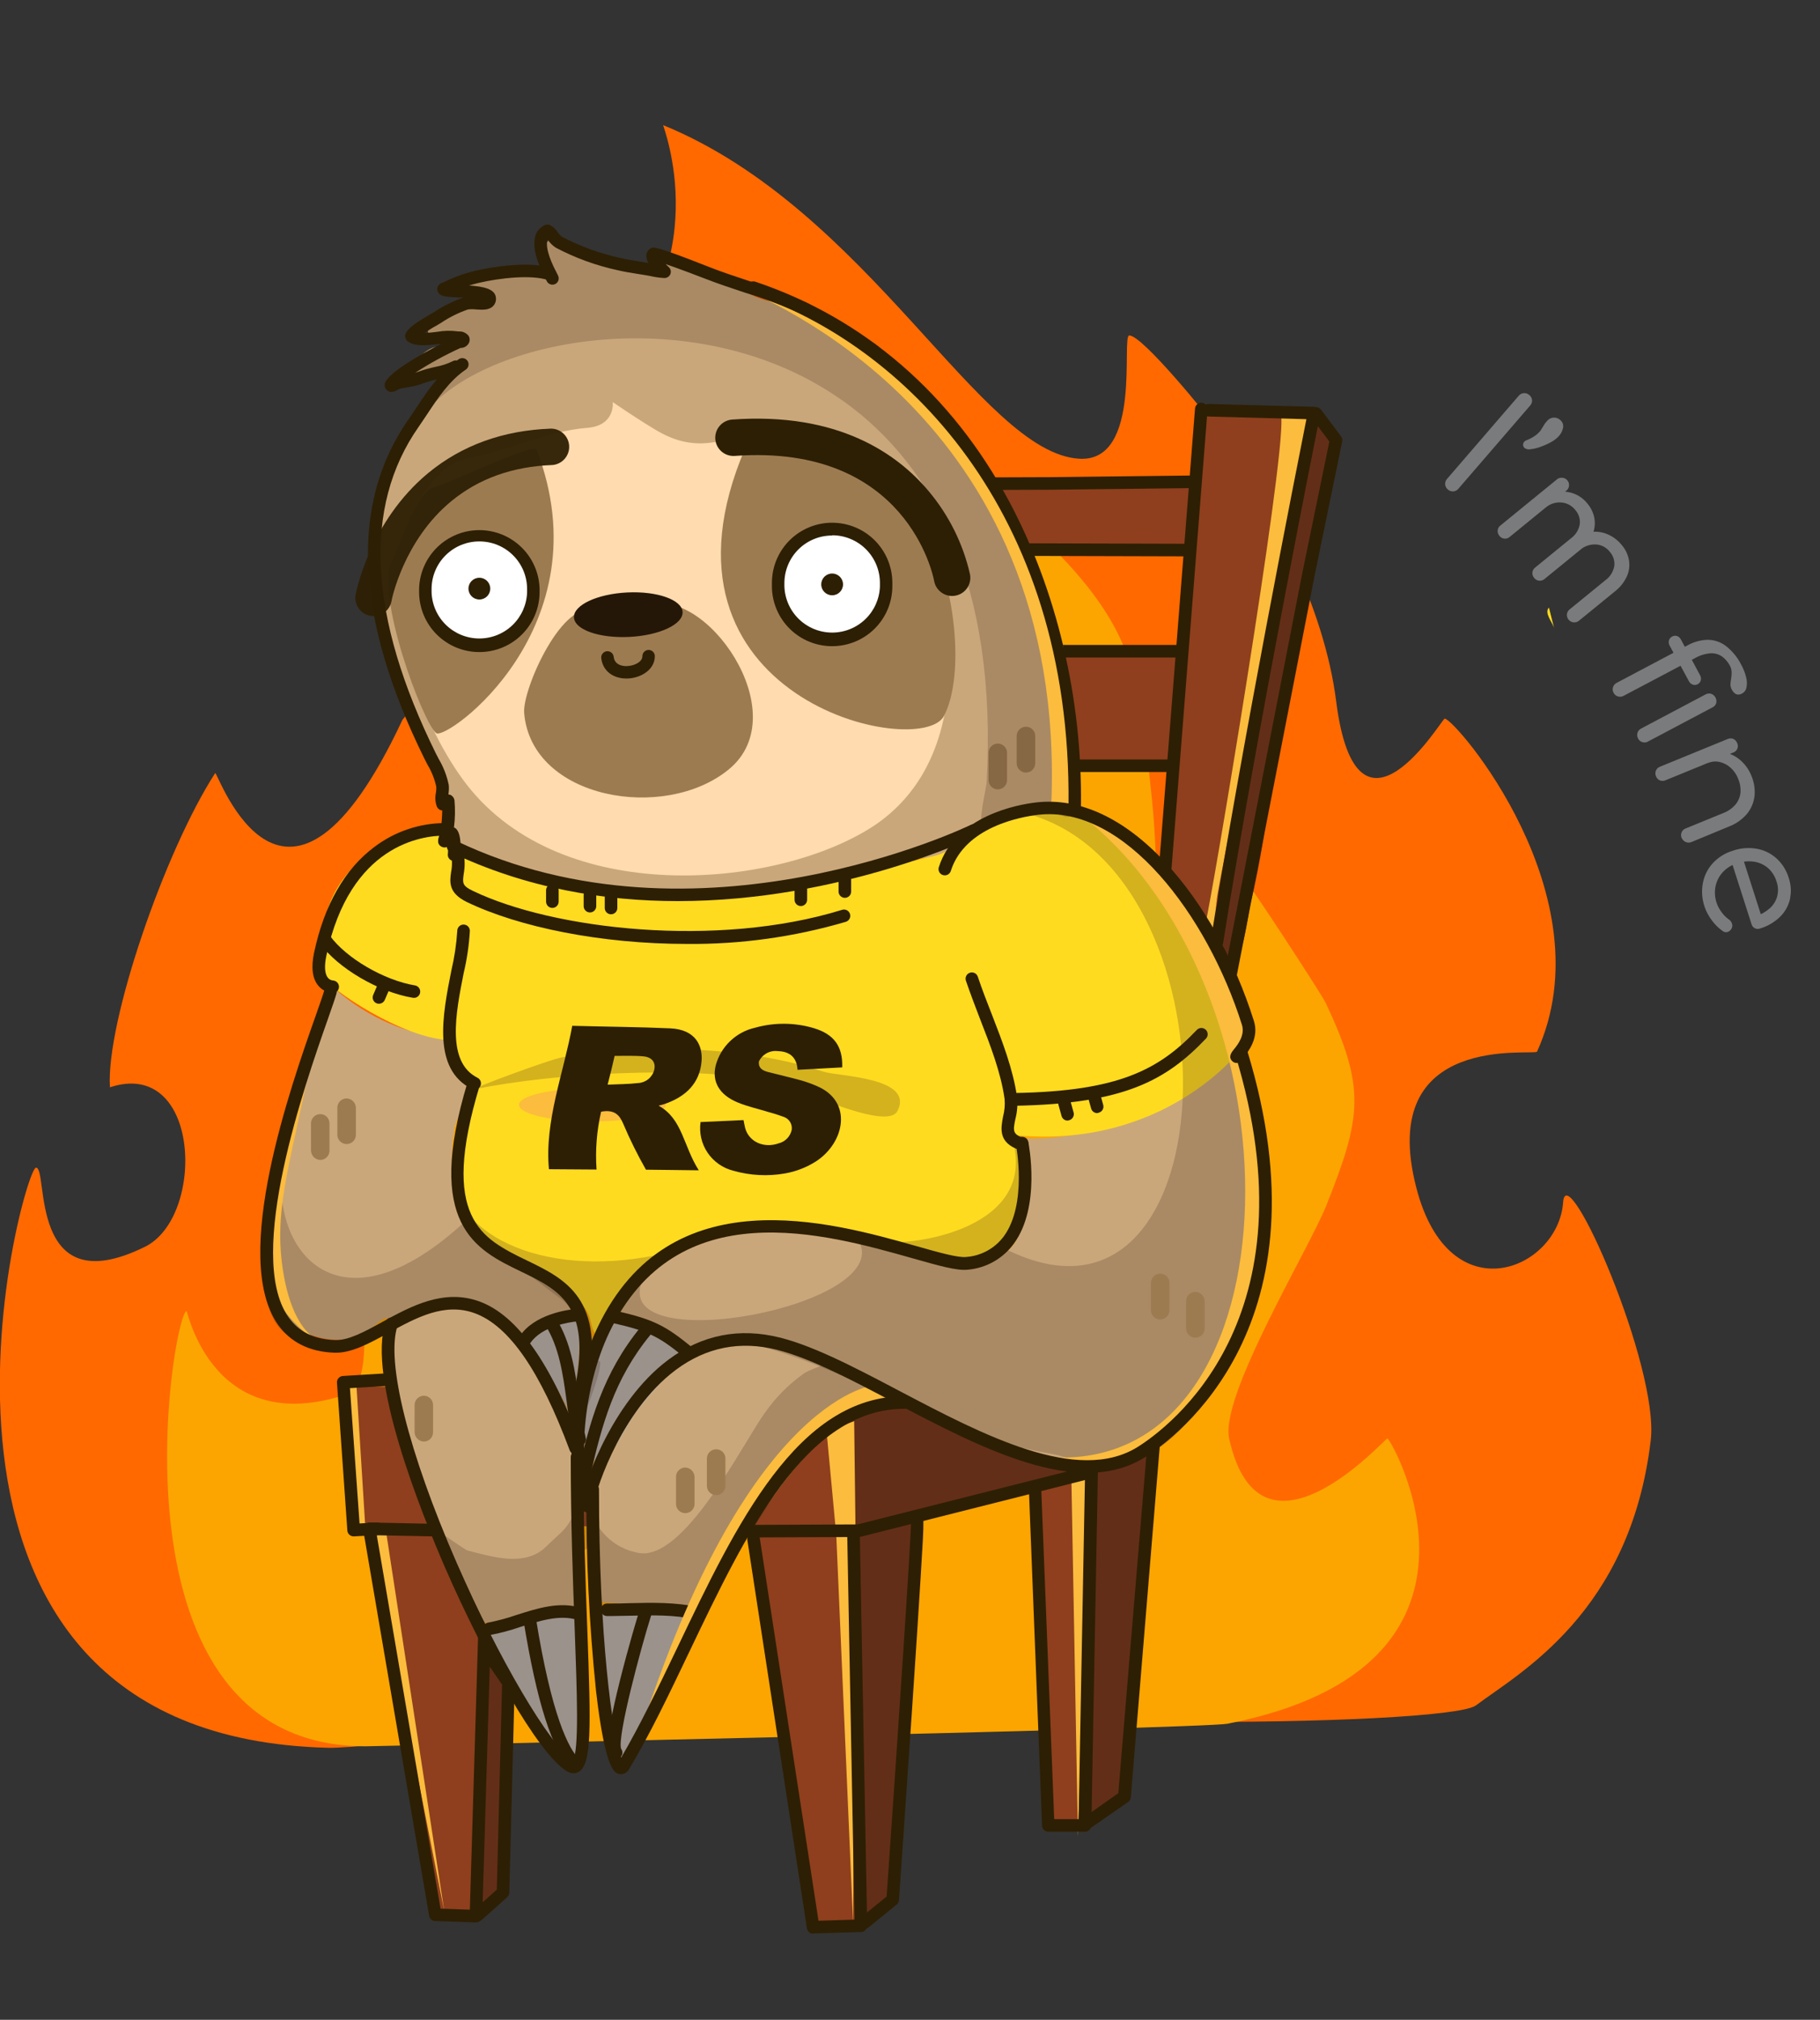 <svg width="165" height="183" viewBox="0 0 165 183" fill="none" xmlns="http://www.w3.org/2000/svg">
  <rect x="0" y="0" width="165" height="183" fill="#333333" stroke="none"/>
  <g clip-path="url(#clip0_131348_441478)">
    <path
      d="M36.493 65.203C25.87 87.9 19.783 70.04 19.513 70.04C14.977 77.027 9.604 92.55 9.965 98.512C18.207 95.809 18.647 110.245 13.144 112.961C2.434 118.245 4.436 105.678 3.256 105.795C2.077 105.912 -12.16 157.303 29.718 158.354C33.419 158.45 50.616 155.843 54.203 156.742C60.682 158.359 55.723 156.182 62.406 155.069C64.644 154.695 66.999 157.381 68.936 149.489C70.874 141.598 66.881 151.888 71.174 153.209C83.291 156.929 131.16 156.494 133.811 154.513C137.729 151.567 147.791 146.139 149.654 130.508C150.446 123.855 142.022 104.7 141.713 108.919C141.278 115.064 131.386 119.157 128.404 107.616C124.716 93.362 139.157 95.7 139.349 95.279C145.74 81.195 131.913 65.108 130.972 65.108C130.724 65.108 122.996 78.218 121.133 63.517C120.049 54.982 115.277 45.896 110.392 38.934C109.548 37.726 103.583 30.391 102.382 30.391C101.62 30.391 103.609 41.924 97.832 41.563C88.885 41.003 78.771 18.966 60.129 11.34C60.003 11.288 65.31 24.025 54.034 34.306C52.632 35.584 39.867 58.142 39.867 61.283"
      fill="#FF6900"/>
    <path
      d="M111.298 156.173C137.904 150.958 126.101 130.321 125.783 130.321C125.57 130.321 114.259 143.032 111.437 130.347C110.567 126.497 118.647 113.2 120.219 109.28C123.471 101.163 123.819 98.568 120.193 90.877C119.827 90.099 113.135 79.839 112.935 79.839C112.804 79.839 112.935 91.624 106.017 92.558C104.833 92.719 104.924 88.434 104.924 87.47C104.924 82.438 104.924 76.867 104.376 71.826C103.897 67.511 103.553 63.035 102.012 58.924C99.116 51.219 88.951 43.528 81.985 39.656C80.108 38.617 76.534 34.932 74.335 34.932C73.769 34.932 74.052 35.188 73.969 35.475C73.133 38.404 71.357 41.081 69.781 43.654C63.738 53.457 56.533 62.774 50.115 72.373C43.698 81.973 37.202 92.18 32.265 102.727C30.441 106.638 35.483 124.998 31.395 126.341C19.274 130.334 17.001 118.745 16.91 118.775C15.604 119.21 9.173 158.22 33.132 158.22C33.315 158.233 108.982 156.625 111.298 156.173Z"
      fill="#FCA500"/>
    <path d="M149.994 87.17C150.042 87.261 150.085 87.352 150.129 87.444L149.994 87.17Z" fill="#813210"/>
    <path
      d="M109.178 37.183C110.049 37.87 117.319 36.153 118.294 37.661C119.405 39.373 117.537 43.31 117.371 45.192C116.823 51.506 111.62 74.659 110.697 80.104C110.497 81.264 109.931 82.359 109.866 83.581C109.866 83.72 109.914 84.923 109.744 84.945C109.239 85.001 107.854 82.425 107.65 81.934C107.445 81.442 105.255 79.326 105.303 79.087C105.643 77.519 106.174 76.045 106.27 74.39C106.792 64.908 106.383 55.4 107.985 45.97C108.159 44.949 108.982 37.027 109.178 37.183Z"
      fill="#8F3F1D"/>
    <path
      d="M77.043 128.431C77.653 128.661 76.838 127.74 76.764 128.492C76.664 129.513 77.065 138.521 76.847 138.699C76.791 138.747 66.59 138.699 65.34 138.586C60.939 138.152 56.424 138.239 52.031 138.3C48.113 138.352 35.1 139.238 32.574 138.343C32.222 138.217 31.107 125.984 31.473 125.406C31.876 125.411 32.278 125.448 32.675 125.519C36.184 125.863 39.292 125.389 42.819 125.085C47.473 124.702 51.866 125.824 56.485 125.811C63.673 125.806 70.352 125.902 77.043 128.431Z"
      fill="#8F3F1D"/>
    <path
      d="M33.802 138.765C33.158 143.766 35.457 148.538 36.414 153.383C37.063 156.616 37.311 159.858 38.047 163.052C38.752 166.094 38.3 170.73 39.915 173.416C40.254 173.985 42.732 173.851 43.18 173.416C43.916 172.686 43.406 168.249 43.533 167.245C44.351 160.688 44.599 146.726 42.98 140.264C42.422 138.035 44.721 139.89 43.298 138.008C42.928 137.5 33.885 138.126 33.802 138.765Z"
      fill="#8F3F1D"/>
    <path
      d="M68.479 138.834C68.096 138.973 69.102 144.049 69.211 144.657C69.372 145.487 69.564 146.313 69.725 147.143C71.087 154.178 71.113 161.522 72.72 168.471C72.85 169.031 73.538 174.511 73.804 174.776C74.157 175.124 76.055 174.263 76.486 174.263C76.808 174.263 77.435 174.398 77.696 174.137C78.375 173.459 77.809 171.626 77.761 170.765C77.592 167.693 77.592 164.525 77.326 161.466C76.817 155.843 77.391 150.198 77.391 144.596C77.391 143.727 77.949 139.477 77.583 138.947C77.348 138.591 76.225 138.878 75.841 138.817C73.739 138.447 70.491 138.104 68.479 138.834Z"
      fill="#8F3F1D"/>
    <path
      d="M93.901 135.236C93.857 134.197 97.262 134.098 98.045 133.898C98.546 133.767 99.578 133.128 99.578 133.641C99.526 135.958 99.29 138.267 98.873 140.546C98.628 141.967 98.565 143.412 98.685 144.848C98.864 146.269 98.546 147.708 98.428 149.116C98.189 151.966 98.398 154.826 98.045 157.646C97.81 159.528 97.984 161.487 97.984 163.378C97.984 163.634 98.25 165.159 97.919 165.225C97.484 165.316 95.529 165.459 95.176 165.225C94.458 164.747 94.859 158.567 94.859 157.585C94.859 156.468 94.501 155.365 94.345 154.274C93.787 150.363 94.397 146.282 93.835 142.367C93.522 140.155 93.992 137.444 93.901 135.236Z"
      fill="#8F3F1D"/>
    <path
      d="M90.479 44.001C91.585 43.037 97.327 43.949 98.712 44.001C100.453 44.049 102.168 44.001 103.906 43.867C104.776 43.81 107.58 43.554 108.237 44.032C108.895 44.51 107.693 46.878 107.576 47.395C107.493 47.773 107.658 49.79 107.402 49.872C106.348 50.194 104.397 49.833 103.3 49.768C101.203 49.654 99.099 49.703 97.009 49.916C96.365 49.976 94.114 50.198 93.526 49.776C92.586 49.094 92.12 47.3 91.68 46.27C91.476 45.766 90.3 44.158 90.479 44.001Z"
      fill="#8F3F1D"/>
    <path
      d="M96.086 59.141C97.623 57.964 102.382 59.141 104.593 59.085C105.094 59.085 106.483 58.65 106.883 59.085C107.632 59.889 106.622 66.424 106.378 67.38C106.274 67.815 106.378 69.388 106.069 69.597C105.429 70.001 103.936 69.597 103.218 69.64C102.73 69.683 98.15 69.327 97.836 68.984C96.992 68.071 97.196 65.473 96.866 64.273C96.513 62.974 94.893 60.058 96.086 59.141Z"
      fill="#8F3F1D"/>
    <path
      d="M119.257 37.722C119.57 36.627 120.763 39.347 120.998 40.199C121.59 42.563 119.692 46.961 119.217 49.355C117.824 56.308 116.396 63.213 115.395 70.214C114.842 74.081 114.293 78.175 113.357 81.912C113.24 82.372 112.461 88.478 111.446 87.126C109.539 84.589 111.973 76.263 112.317 73.394C113.353 65.138 115.691 56.916 117.032 48.725C117.964 42.989 118.212 41.346 119.257 37.722Z"
      fill="#632E17"/>
    <path
      d="M99.238 133.068C100.871 132.198 102.665 132.533 104.223 131.399C104.297 131.342 104.367 131.234 104.458 131.256C104.82 131.338 104.428 132.959 104.384 133.155C103.927 135.088 104.036 137.066 103.688 139.017C102.704 144.531 102.604 150.432 102.408 156.043C102.408 156.507 101.685 162.839 101.62 162.891C101.311 163.139 100.749 163.469 100.348 163.76C99.948 164.051 99.36 163.925 98.921 164.195C98.851 164.238 98.428 164.599 98.341 164.551C98.154 164.451 98.341 164.021 98.341 163.878C98.424 162.317 98.341 160.749 98.341 159.176C98.402 153.274 97.78 147.125 98.69 141.32C98.951 139.668 97.989 133.724 99.238 133.068Z"
      fill="#632E17"/>
    <path
      d="M77.722 139.047C77.883 138.613 79.821 138.473 80.448 138.391C81.075 138.308 83.09 137.418 83.665 137.7C83.665 137.7 83.282 139.834 83.26 139.938C82.847 142.219 82.481 144.47 82.285 146.817C81.976 150.541 82.581 154.413 82.172 158.115C81.85 161.014 81.171 163.886 80.866 166.772C80.761 167.736 81.736 171.369 81.197 171.721C80.883 171.93 79.02 173.833 78.628 173.937C77.823 174.137 77.883 171.33 77.883 170.839C77.883 167.545 77.169 163.982 77.709 160.753C77.953 159.28 77.309 157.655 77.309 156.169C77.309 152.258 77.444 148.177 77.766 144.301C77.853 143.023 77.261 140.207 77.722 139.047Z"
      fill="#632E17"/>
    <path
      d="M76.347 128.944C76.299 128.944 77.113 138.308 76.921 138.617C76.73 138.925 79.742 138.039 80.169 137.995C83.961 137.561 87.462 135.688 91.193 135.11C91.31 135.11 91.428 135.11 91.541 135.084C93.596 134.558 95.525 133.95 97.536 133.346C97.813 133.298 98.085 133.228 98.35 133.137C98.376 132.998 96.152 132.681 95.93 132.646C94.438 132.342 92.98 131.894 91.576 131.308C89.525 130.53 87.627 129.63 85.616 128.752C84.436 128.24 83.53 126.58 82.093 126.61C80.557 126.654 79.22 128.261 77.74 128.374C77.217 128.387 76.595 128.974 76.347 128.944Z"
      fill="#632E17"/>
    <path d="M100.218 29.157L99.874 28.796L100.218 29.157Z" fill="#9D7B51"/>
    <path
      d="M105.334 83.107H105.29C105.147 83.097 105.013 83.033 104.915 82.928C104.817 82.823 104.763 82.685 104.763 82.542V82.494L108.342 36.992C108.359 36.85 108.428 36.719 108.538 36.626C108.647 36.533 108.787 36.484 108.93 36.489C109.074 36.495 109.21 36.554 109.311 36.655C109.413 36.757 109.472 36.892 109.478 37.035V37.083L105.904 82.585C105.891 82.728 105.825 82.86 105.72 82.956C105.614 83.053 105.477 83.106 105.334 83.107Z"
      fill="#2D1F04"/>
    <path
      d="M82.699 44.414C82.547 44.414 82.402 44.354 82.295 44.247C82.188 44.141 82.128 43.996 82.128 43.845C82.128 43.694 82.188 43.549 82.295 43.442C82.402 43.336 82.547 43.276 82.699 43.276L95.233 43.232L108.146 43.084C108.296 43.087 108.44 43.147 108.547 43.252C108.654 43.357 108.716 43.499 108.721 43.649C108.722 43.724 108.708 43.798 108.681 43.867C108.653 43.936 108.612 43.999 108.56 44.053C108.507 44.106 108.445 44.149 108.376 44.178C108.308 44.207 108.234 44.222 108.159 44.223L95.242 44.371L82.703 44.414H82.699Z"
      fill="#2D1F04"/>
    <path
      d="M107.724 50.407L86.517 50.35C86.374 50.338 86.24 50.272 86.143 50.166C86.046 50.06 85.992 49.922 85.992 49.779C85.992 49.635 86.046 49.497 86.143 49.391C86.24 49.285 86.374 49.22 86.517 49.207L107.719 49.268C107.871 49.268 108.016 49.328 108.123 49.435C108.23 49.541 108.29 49.686 108.29 49.837C108.29 49.988 108.23 50.133 108.123 50.24C108.016 50.347 107.871 50.407 107.719 50.407H107.724Z"
      fill="#2D1F04"/>
    <path
      d="M107.11 59.571H90.305C90.153 59.571 90.008 59.511 89.901 59.405C89.794 59.298 89.734 59.153 89.734 59.002C89.734 58.851 89.794 58.706 89.901 58.6C90.008 58.493 90.153 58.433 90.305 58.433H107.11C107.261 58.433 107.406 58.493 107.513 58.6C107.62 58.706 107.68 58.851 107.68 59.002C107.68 59.153 107.62 59.298 107.513 59.405C107.406 59.511 107.261 59.571 107.11 59.571Z"
      fill="#2D1F04"/>
    <path
      d="M91.837 69.948C91.686 69.948 91.541 69.889 91.434 69.782C91.327 69.675 91.267 69.53 91.267 69.379C91.267 69.228 91.327 69.084 91.434 68.977C91.541 68.87 91.686 68.81 91.837 68.81H106.322C106.472 68.81 106.617 68.869 106.724 68.975C106.83 69.081 106.891 69.225 106.892 69.375C106.892 69.526 106.832 69.671 106.725 69.779C106.619 69.886 106.473 69.947 106.322 69.948H91.837Z"
      fill="#2D1F04"/>
    <path
      d="M110.876 92.28C110.84 92.285 110.803 92.285 110.767 92.28C110.622 92.247 110.495 92.159 110.414 92.034C110.332 91.909 110.303 91.757 110.332 91.611L118.064 51.932L120.519 40.003L118.878 37.831C118.827 37.772 118.788 37.703 118.765 37.628C118.742 37.554 118.734 37.475 118.743 37.398C118.751 37.32 118.775 37.245 118.814 37.177C118.852 37.109 118.905 37.05 118.967 37.004C119.03 36.957 119.101 36.923 119.177 36.905C119.253 36.887 119.332 36.885 119.409 36.898C119.486 36.912 119.559 36.941 119.624 36.984C119.69 37.027 119.745 37.083 119.788 37.148L121.586 39.547C121.631 39.609 121.664 39.679 121.681 39.754C121.698 39.829 121.7 39.906 121.686 39.982L119.183 52.149L111.455 91.82C111.428 91.952 111.355 92.071 111.25 92.156C111.144 92.24 111.011 92.284 110.876 92.28Z"
      fill="#2D1F04"/>
    <path d="M43.341 173.499L45.618 171.469L46.11 152.466L44.155 149.62" fill="#632E17"/>
    <path
      d="M43.328 174.068C43.212 174.069 43.098 174.034 43.002 173.969C42.906 173.904 42.833 173.811 42.791 173.703C42.749 173.595 42.742 173.476 42.769 173.364C42.797 173.251 42.858 173.15 42.945 173.073L45.039 171.208L45.518 152.631L43.668 149.941C43.582 149.816 43.55 149.663 43.578 149.514C43.606 149.365 43.693 149.234 43.818 149.148C43.943 149.063 44.097 149.031 44.246 149.059C44.395 149.087 44.527 149.173 44.612 149.298L46.563 152.14C46.632 152.239 46.667 152.358 46.663 152.479L46.175 171.482C46.173 171.56 46.155 171.636 46.122 171.706C46.089 171.776 46.042 171.839 45.984 171.891L43.707 173.924C43.602 174.017 43.468 174.068 43.328 174.068Z"
      fill="#2D1F04"/>
    <g opacity="0.23">
      <path
        d="M91.38 101.132C94.454 99.937 97.214 97.743 100.37 96.604C103.022 95.644 105.564 96.135 108.146 95.535"
        fill="#3F2719"/>
    </g>
    <g opacity="0.23">
      <path d="M91.171 100.593C94.38 97.938 103.248 94.305 107.715 94.718L91.171 100.593Z" fill="#3F2719"/>
    </g>
    <g opacity="0.23">
      <path
        d="M92.338 101.015C92.223 101.016 92.11 100.982 92.015 100.918C91.92 100.853 91.847 100.761 91.806 100.654C91.779 100.585 91.766 100.51 91.767 100.435C91.768 100.361 91.784 100.287 91.814 100.218C91.844 100.15 91.887 100.087 91.941 100.036C91.995 99.984 92.059 99.943 92.129 99.915C93.287 99.481 94.236 98.52 95.237 97.517C96.239 96.513 97.27 95.483 98.585 94.909C100.579 94.04 102.665 93.345 104.68 92.676C106.13 92.198 107.632 91.698 109.06 91.142C109.13 91.115 109.205 91.102 109.28 91.103C109.355 91.105 109.429 91.121 109.498 91.152C109.567 91.182 109.629 91.225 109.681 91.28C109.733 91.334 109.773 91.398 109.8 91.468C109.828 91.538 109.841 91.612 109.839 91.687C109.837 91.762 109.821 91.836 109.79 91.905C109.76 91.973 109.717 92.035 109.662 92.087C109.608 92.139 109.544 92.179 109.474 92.206C108.02 92.771 106.505 93.271 105.037 93.758C103.048 94.418 100.984 95.101 99.042 95.952C97.924 96.443 97.009 97.36 96.038 98.329C94.998 99.368 93.918 100.446 92.555 100.98C92.487 101.009 92.412 101.02 92.338 101.015Z"
        fill="#3F2719"/>
    </g>
    <g opacity="0.23">
      <path
        d="M91.354 101.949H91.302C91.227 101.943 91.155 101.921 91.088 101.887C91.022 101.852 90.964 101.805 90.916 101.747C90.868 101.69 90.832 101.624 90.81 101.553C90.788 101.481 90.781 101.406 90.788 101.332C90.953 99.524 100.801 94.788 102.025 94.431C102.665 94.24 103.888 93.997 104.802 93.793C105.717 93.588 106.252 93.501 106.566 93.458H106.627C106.975 93.419 107.036 93.458 107.158 93.597C107.231 93.669 107.283 93.759 107.309 93.857C107.335 93.956 107.334 94.06 107.306 94.158C107.278 94.257 107.224 94.345 107.149 94.416C107.075 94.486 106.983 94.535 106.883 94.557H106.822C106.531 94.609 103.457 95.192 102.347 95.518C100.398 96.302 98.507 97.221 96.687 98.268C93.239 100.172 92.081 101.167 91.937 101.471C91.913 101.607 91.841 101.73 91.734 101.818C91.627 101.906 91.492 101.952 91.354 101.949Z"
        fill="#3F2719"/>
    </g>
    <g opacity="0.23">
      <path
        d="M94.123 123.19C92.934 123.19 91.741 123.068 90.614 122.955L89.743 122.873C89.668 122.866 89.596 122.844 89.529 122.809C89.463 122.774 89.405 122.726 89.357 122.669C89.309 122.611 89.273 122.544 89.251 122.473C89.23 122.401 89.222 122.326 89.229 122.251C89.236 122.177 89.257 122.105 89.292 122.039C89.326 121.973 89.374 121.914 89.431 121.867C89.489 121.819 89.555 121.783 89.626 121.761C89.698 121.739 89.773 121.732 89.847 121.739L90.718 121.826C93.147 122.069 95.899 122.347 98.024 121.304C101.528 119.588 104.119 116.906 105.116 113.947C105.609 112.512 105.732 110.975 105.473 109.48C101.759 112.713 95.559 115.655 90.84 115.516C87.849 115.42 85.616 114.125 84.397 111.77C84.096 111.203 83.915 110.581 83.866 109.942C83.817 109.303 83.899 108.66 84.109 108.055C84.919 105.53 87.466 103.487 89.399 102.501C93.217 100.563 96.996 100.05 100.048 101.054C102.421 101.836 104.249 103.487 105.482 105.96C105.7 106.396 105.893 106.845 106.061 107.303C106.423 106.91 106.749 106.483 107.031 106.03C108.869 102.988 109.313 100.441 108.281 98.859C107.306 97.36 105.016 96.756 101.842 97.16C100.075 97.428 98.353 97.939 96.726 98.677C96.221 98.885 95.712 99.081 95.198 99.281C93.243 100.037 91.223 100.819 89.634 102.136C89.578 102.193 89.511 102.238 89.437 102.268C89.363 102.298 89.283 102.312 89.203 102.309C89.124 102.306 89.045 102.286 88.973 102.251C88.902 102.216 88.838 102.166 88.787 102.105C88.736 102.043 88.698 101.972 88.676 101.895C88.654 101.818 88.649 101.738 88.66 101.659C88.671 101.58 88.699 101.504 88.742 101.437C88.784 101.369 88.841 101.311 88.907 101.267C90.648 99.833 92.747 99.016 94.784 98.225C95.29 98.029 95.795 97.834 96.291 97.63C98.01 96.849 99.83 96.312 101.698 96.035C105.329 95.574 108.007 96.361 109.239 98.242C110.519 100.211 110.083 103.188 108.007 106.621C107.562 107.331 107.036 107.987 106.439 108.576C106.909 110.474 106.825 112.466 106.196 114.317C105.094 117.563 102.299 120.483 98.529 122.33C97.145 122.947 95.638 123.241 94.123 123.19ZM96.774 101.688C94.375 101.755 92.025 102.381 89.913 103.518C88.036 104.47 85.851 106.351 85.189 108.402C85.028 108.866 84.965 109.358 85.002 109.848C85.04 110.337 85.177 110.814 85.407 111.249C86.443 113.239 88.284 114.29 90.875 114.377C95.699 114.525 101.846 111.27 105.159 108.202C104.974 107.604 104.738 107.023 104.454 106.464C103.366 104.291 101.759 102.814 99.665 102.119C98.73 101.823 97.754 101.678 96.774 101.688Z"
        fill="#3F2719"/>
    </g>
    <path
      d="M41.277 33.498C40.254 33.498 37.568 38.761 36.967 39.83C32.483 47.76 34.124 57.016 37.686 64.934C38.596 66.963 38.186 67.602 39.122 69.497C39.558 70.366 41.073 72.408 41.073 73.338V73.959C40.937 73.217 40.73 72.489 40.455 71.787C40.355 71.582 39.919 71.165 40.15 71.165C40.267 71.165 40.42 71.496 40.455 71.6C41.447 74.103 40.324 77.293 40.968 79.9C41.404 81.716 44.83 83.88 46.715 84.358C53.838 86.157 61.03 84.254 68.166 84.254C69.951 84.254 75.101 84.819 76.582 83.32C77.844 82.046 78.236 80.404 79.251 78.974C80.626 77.027 84.231 78.24 86.438 77.345C88.72 76.423 91.162 73.434 93.404 73.994C93.979 74.138 95.712 74.863 96.278 74.303C97.21 73.364 97.641 70.609 97.405 69.427C96.778 66.255 96.97 61.605 96.382 58.537C95.904 56.446 95.252 54.397 94.432 52.414C91.384 44.444 87.144 37.961 80.369 32.981C78.671 31.734 75.841 29.531 73.904 28.553C71.967 27.575 69.933 27.636 68.057 26.689C65.584 25.437 62.898 23.829 60.255 23.16C59.585 22.991 60.521 24.177 60.46 24.303C60.399 24.429 58.718 24.451 58.509 24.403C56.298 23.968 54.056 24.007 51.944 23.056C51.591 22.899 50.307 21.565 49.889 21.709C48.64 22.143 50.507 25.65 50.507 25.65C50.423 25.493 50.319 25.347 50.198 25.215C49.593 24.729 48.209 24.346 47.425 24.181C45.757 23.842 45.052 24.929 43.629 25.215C43.437 25.255 41.782 25.694 41.782 25.737C41.782 26.089 44.451 26.51 44.451 26.875C44.451 27.241 43.868 27.067 43.733 27.084C42.945 27.197 38.478 29.1 38.804 30.096C38.948 30.53 41.317 30.53 41.782 30.821C41.913 30.875 42.051 30.91 42.192 30.925C42.192 30.925 40.333 31.212 39.423 31.443C38.282 31.729 36.227 33.902 38.265 33.902"
      fill="#CAA77A"/>
    <path
      d="M30.08 90.442C30.171 90.177 30.25 89.495 30.463 89.682C33.325 92.185 36.902 93.731 40.69 94.101C41.125 95.513 41.077 96.621 41.909 97.451C42.192 97.734 43.015 97.751 43.132 98.212C43.25 98.673 41.504 101.045 41.299 101.871C40.807 104.135 40.859 106.484 41.452 108.724C42.823 114.191 47.878 113.765 51.221 117.102C52.166 118.045 52.458 120.066 52.745 121.217C52.802 121.439 52.601 123.199 52.898 123.199C53.729 123.199 54.447 119.979 55.035 119.388C58.209 116.22 59.824 111.944 64.805 110.697C69.516 109.523 74.644 111.931 79.15 112.83C82.046 113.408 85.35 115.472 88.615 114.656C92.817 113.608 92.886 111.07 92.886 107.042C92.886 105.947 92.451 103.162 92.525 103.162C105.042 103.466 113.009 94.575 112.574 95.005C111.834 95.748 114.054 99.942 114.254 100.945C114.982 104.476 114.877 108.126 113.949 111.609C113.54 113.235 114.354 115.164 113.949 116.789C112.117 124.164 105.451 134.806 96.269 132.516C93.073 131.72 90.688 130.1 87.392 129.443C86.177 129.035 85.021 128.469 83.953 127.762C81.723 126.089 76.49 127.227 74.57 129.139C71.375 132.382 68.606 136.016 66.329 139.955C65.593 141.181 64.557 142.615 64.195 144.066C64.108 144.405 64.409 145.196 64.043 145.439C63.677 145.683 54.413 145.226 54.273 145.135C52.824 144.17 54.661 132.968 52.593 132.968C52.157 132.968 52.593 135.91 52.593 136.166C52.593 137.47 53.059 145.292 52.593 145.765C52.253 146.104 50.368 145.709 49.846 145.917C48.539 146.443 44.621 147.877 43.437 146.678C42.401 145.648 41.809 143.532 41.452 142.111C40.855 139.729 38.526 138.2 37.943 135.862C37.211 132.946 36.075 130.213 35.33 127.331C34.895 125.502 34.285 121.952 35.178 120.17C35.221 120.087 35.47 119.701 35.33 119.562C34.46 118.693 33.345 122.456 28.613 121.087C22.604 119.349 23.906 112.313 24.302 110.336C25.399 104.861 26.915 98.142 29.379 93.21C29.74 92.498 30.019 90.629 30.08 90.442Z"
      fill="#CAA77A"/>
    <path
      d="M47.634 121.217C47.834 120.831 52.253 118.558 52.423 119.692C52.745 121.626 52.271 123.699 52.271 125.637C52.274 126.553 52.325 127.468 52.423 128.379C52.824 128.179 54.308 120.235 55.471 119.844C56.633 119.453 60.443 121.413 61.566 121.978C61.644 122.021 62.145 122.191 62.023 122.412C60.939 124.585 58.009 126.919 56.833 129.27C56.663 129.609 54.521 133.142 54.391 133.076C54.26 133.011 51.204 126.758 50.577 125.919C49.95 125.081 47.216 122.026 47.634 121.217Z"
      fill="#B6B1AE"/>
    <path
      d="M54.273 145.974C54.304 145.857 63.198 146.122 63.416 146.352C63.296 146.718 63.151 147.075 62.981 147.421C61.905 149.568 60.934 151.871 59.472 153.818C58.166 155.556 57.66 157.581 56.724 159.467C56.642 159.628 56.581 159.98 56.267 159.771C54.199 158.398 55.018 154.309 54.587 152.153C54.212 150.298 53.777 147.838 54.273 145.974Z"
      fill="#B6B1AE"/>
    <path
      d="M44.125 148.255C44.29 147.973 51.857 145.648 52.44 146.808C53.172 148.273 53.037 157.95 52.136 159.302C51.757 159.871 49.959 157.894 49.693 157.624C48.283 156.216 45.34 151.206 44.351 149.246C44.26 149.064 44.038 148.403 44.125 148.255Z"
      fill="#B6B1AE"/>
    <path
      d="M29.126 88.322C28.173 86.414 29.309 83.889 29.562 82.916C30.589 78.814 34.442 75.963 38.269 74.994C39.075 74.794 40.546 75.046 41.016 75.754C41.356 76.263 39.71 76.167 41.547 77.297C43.385 78.427 43.811 78.383 46.136 78.961C48.461 79.539 49.619 79.704 51.644 80.213C56.058 81.325 64.121 81.703 68.249 80.878C75.01 79.526 78.153 79.178 84.793 77.523C87.727 76.788 90.614 72.386 93.936 73.216C94.576 73.377 98.085 73.425 99.526 74.133C100.967 74.842 102.46 76.306 104.785 78.044C106.339 79.209 107.332 81.773 108.621 83.063C109.726 84.167 109.491 84.941 110.362 86.105C111.398 87.487 114.01 92.372 113.035 94.323C112.508 95.379 105.373 104.174 91.946 102.84C91.667 102.814 92.02 102.527 91.667 102.701C91.315 102.875 92.103 103.57 92.103 103.613C92.44 104.068 92.681 104.587 92.812 105.137C92.943 105.687 92.961 106.259 92.865 106.816C92.229 109.367 92.059 112.465 89.456 113.487C84.196 115.585 74.022 110.036 67.8 110.923C63.825 111.492 60.869 112.874 57.73 115.381C56.354 116.481 55.623 119.614 54.404 120.831C54.325 120.909 54.208 121.017 54.099 120.983C53.781 120.874 53.546 119.679 53.49 119.457C53.194 118.271 51.635 117.072 50.795 116.233C48.683 114.13 44.443 113.308 42.653 110.927C41.186 108.976 41.961 100.589 43.006 97.934C41.674 97.178 41.391 95.761 40.829 94.236C36.567 94.149 29.736 89.551 29.126 88.322Z"
      fill="#FFDB1F"/>
    <path
      d="M92.024 100.167C91.873 100.167 91.728 100.107 91.621 100.001C91.514 99.894 91.454 99.749 91.454 99.598C91.454 99.447 91.514 99.302 91.621 99.196C91.728 99.089 91.873 99.029 92.024 99.029C101.454 98.868 105.085 96.9 108.503 93.314C108.555 93.26 108.617 93.217 108.685 93.186C108.754 93.156 108.828 93.14 108.903 93.138C108.978 93.136 109.052 93.149 109.122 93.176C109.192 93.203 109.256 93.243 109.311 93.295C109.365 93.347 109.409 93.408 109.439 93.477C109.469 93.545 109.486 93.619 109.488 93.694C109.49 93.769 109.477 93.843 109.45 93.913C109.423 93.983 109.382 94.047 109.33 94.101C105.704 97.908 101.877 100.002 92.046 100.185L92.024 100.167Z"
      fill="#2D1F04"/>
    <path
      d="M37.533 90.403H37.438C34.333 89.895 30.62 87.718 28.987 85.449C28.943 85.388 28.912 85.32 28.895 85.247C28.878 85.174 28.875 85.098 28.887 85.025C28.899 84.951 28.926 84.88 28.965 84.816C29.005 84.753 29.057 84.698 29.118 84.654C29.178 84.61 29.247 84.579 29.32 84.562C29.393 84.545 29.469 84.542 29.543 84.554C29.617 84.567 29.688 84.593 29.752 84.632C29.815 84.672 29.871 84.724 29.914 84.784C31.368 86.805 34.825 88.821 37.625 89.282C37.765 89.306 37.89 89.382 37.977 89.495C38.064 89.607 38.106 89.747 38.094 89.888C38.083 90.03 38.019 90.162 37.915 90.258C37.812 90.355 37.675 90.41 37.533 90.412V90.403Z"
      fill="#2D1F04"/>
    <g opacity="0.23">
      <path
        d="M43.049 98.681C50.381 97.2 61.927 96.6 69.381 97.838C71.649 98.216 80.374 102.64 81.371 100.646C82.908 97.578 75.955 97.534 74.627 97.091C67.587 94.749 58.322 94.566 51.017 95.787C49.819 95.978 42.1 98.873 43.049 98.681Z"
        fill="#3F2719"/>
    </g>
    <g opacity="0.23">
      <path
        d="M91.959 103.918C93.522 111.67 81.897 113.043 79.499 112.426C77.801 111.992 76.451 111.492 74.627 111.492C74.379 111.492 73.878 111.244 73.878 111.492C73.878 111.631 74.117 111.648 74.252 111.679C76.429 112.218 78.663 112.374 80.809 112.804C83.373 113.313 84.945 115.09 88.419 114.251C90.696 113.704 95.781 107.833 91.959 103.918Z"
        fill="#3F2719"/>
    </g>
    <g opacity="0.23">
      <path
        d="M66.054 111.592C55.775 116.211 45.026 114.634 41.643 108.876C43.219 112.061 48.296 115.768 50.83 117.667C52.318 118.779 52.915 120.796 53.263 122.53C53.385 123.138 52.985 124.954 53.263 124.398C55.296 120.344 56.054 116.142 60.664 113.391C61.505 112.865 66.925 111.201 66.054 111.592Z"
        fill="#3F2719"/>
    </g>
    <g opacity="0.23">
      <path
        d="M75.284 123.555C75.72 123.247 73.478 124.059 72.942 124.398C71.556 125.366 70.351 126.57 69.381 127.953C67.53 130.412 61.979 141.72 57.761 140.672C56.696 140.462 55.718 139.94 54.951 139.174C54.184 138.409 53.661 137.433 53.45 136.37C53.35 135.962 53.207 133.002 52.514 133.002C52.275 133.002 52.21 136.201 52.14 136.557C51.774 138.369 50.729 138.899 49.528 140.112C47.599 142.037 44.538 141.016 42.409 140.485C42.113 140.412 39.858 138.747 39.797 138.799C39.562 139.034 42.148 143.306 42.409 143.853C45.1 149.22 47.12 154.717 51.404 159.002C53.372 160.97 53.072 155.899 52.902 154.887C52.597 153.053 51.256 140.803 53.276 140.299C53.938 140.133 53.585 143.453 53.681 144.101C54.234 147.986 54.199 152.401 55.153 156.195C55.262 156.629 55.967 160.975 57.025 159.749C58.218 158.367 60.547 151.64 62.21 148.386C65.075 142.771 68.51 138.882 71.266 133.376C72.716 130.486 75.859 128.161 78.95 127.392C79.992 127.132 81.063 127.006 82.137 127.019C82.259 127.019 82.511 127.14 82.511 127.019C82.511 126.249 74.374 124.237 75.284 123.555Z"
        fill="#3F2719"/>
    </g>
    <g opacity="0.23">
      <path
        d="M91.166 113.169C112.064 123.629 112.783 77.684 92.242 73.525C91.928 73.46 92.86 73.338 93.178 73.338C95.207 73.338 96.9 73.508 98.799 74.459C103.905 77.006 107.179 82.06 110.606 86.627C111.803 88.217 113.166 92.124 112.669 94.106C112.495 94.796 111.542 95.044 111.729 95.791C112.404 98.481 114.058 100.893 114.341 103.831C114.529 105.691 113.976 107.798 114.341 109.632C114.607 110.936 115.186 112.344 114.903 113.747C114.145 117.519 111.821 120.505 110.406 124.033C108.708 128.27 105.886 131.707 101.411 132.824C99.491 133.302 97.057 132.003 95.228 131.703C85.711 130.121 77.5 124.098 68.236 121.791C62.863 120.448 59.846 124.737 56.616 127.962C56.258 128.318 53.864 133.259 53.616 133.011C51.8 131.199 52.493 124.616 53.25 122.717C53.977 120.9 57.081 116.437 58.178 116.163C55.566 123.116 81.022 118.336 77.879 112.474C81.205 112.048 88.559 115.951 91.166 113.169Z"
        fill="#3F2719"/>
    </g>
    <g opacity="0.23">
      <path
        d="M26.092 103.635C27.115 100.424 24.86 107.929 24.786 108.502C24.555 110.11 24.672 111.774 24.411 113.365C22.038 127.575 36.088 119.627 41.391 117.867C44.412 116.859 48.792 123.733 50.12 126.371C50.756 127.445 51.451 128.484 52.201 129.483C52.636 129.483 55.427 122.095 54.021 123.464C52.614 124.833 52.884 117.445 50.102 115.79C47.32 114.134 42.052 110.771 41.891 110.914C29.636 122.017 23.506 111.744 26.092 103.635Z"
        fill="#3F2719"/>
    </g>
    <path
      d="M36.362 49.607C37.233 46.065 39.375 42.076 42.505 41.494C46.184 40.807 49.654 39.039 53.207 38.769C55.819 38.569 55.553 36.431 55.553 36.431C55.553 36.431 57.604 37.857 59.498 38.982C61.892 40.403 63.899 40.429 66.316 39.691C74.374 37.231 79.155 38.591 83.447 46.456C84.249 47.921 88.924 61.483 83.5 70.379C82.306 72.337 80.656 73.977 78.689 75.159C69.951 80.482 51.008 82.194 42.34 71.126C38.3 65.933 34.773 56.212 36.362 49.607Z"
      fill="#FFDBAF"/>
    <path
      d="M54.051 55.417C51.126 53.94 47.325 62.461 47.521 64.612C48.191 72.434 60.277 74.477 66.081 69.701C72.267 64.612 63.795 52.853 58.705 54.926"
      fill="#9D7B51"/>
    <path
      d="M35.544 50.837C33.959 53.757 38.343 65.507 39.549 66.424C40.481 67.128 54.831 56.838 48.653 40.751C48.391 40.073 40.346 43.958 39.301 44.171C37.821 44.466 36.192 49.638 35.544 50.837Z"
      fill="#9D7B51"/>
    <path
      d="M67.574 40.577C57.791 63.361 83.426 68.879 85.568 64.886C87.448 61.379 86.835 52.718 83.391 46.678C83.056 46.087 78.793 40.89 78.166 40.994C73.12 41.85 69.076 40.647 67.574 40.577Z"
      fill="#9D7B51"/>
    <path
      d="M29.035 105.095C28.809 105.087 28.596 104.992 28.439 104.83C28.282 104.668 28.194 104.452 28.195 104.226V101.775C28.196 101.554 28.285 101.341 28.442 101.185C28.6 101.029 28.813 100.941 29.035 100.941C29.145 100.941 29.255 100.963 29.357 101.005C29.459 101.048 29.551 101.11 29.629 101.188C29.707 101.267 29.768 101.36 29.81 101.462C29.851 101.564 29.872 101.674 29.871 101.784V104.239C29.873 104.35 29.853 104.461 29.812 104.565C29.771 104.668 29.71 104.762 29.632 104.842C29.555 104.922 29.462 104.985 29.359 105.029C29.256 105.072 29.146 105.095 29.035 105.095Z"
      fill="#9D7B51"/>
    <path
      d="M31.421 103.657C31.31 103.656 31.2 103.634 31.098 103.591C30.996 103.548 30.904 103.485 30.826 103.407C30.749 103.328 30.687 103.235 30.646 103.132C30.604 103.03 30.584 102.92 30.585 102.81V100.354C30.586 100.133 30.675 99.92 30.832 99.764C30.99 99.608 31.203 99.52 31.425 99.52C31.651 99.528 31.864 99.623 32.021 99.785C32.178 99.947 32.265 100.164 32.265 100.389V102.84C32.258 103.059 32.166 103.267 32.009 103.419C31.851 103.572 31.64 103.657 31.421 103.657Z"
      fill="#9D7B51"/>
    <path
      d="M108.368 121.204C108.256 121.203 108.145 121.18 108.041 121.135C107.938 121.091 107.845 121.026 107.767 120.945C107.689 120.864 107.628 120.769 107.588 120.664C107.548 120.559 107.529 120.447 107.532 120.335V117.884C107.531 117.773 107.552 117.663 107.594 117.561C107.636 117.458 107.698 117.365 107.777 117.287C107.856 117.209 107.949 117.147 108.052 117.106C108.155 117.064 108.266 117.044 108.377 117.046C108.602 117.053 108.816 117.149 108.973 117.311C109.13 117.473 109.217 117.689 109.217 117.915V120.366C109.216 120.476 109.194 120.586 109.151 120.688C109.108 120.79 109.045 120.883 108.967 120.96C108.888 121.038 108.794 121.1 108.692 121.142C108.589 121.184 108.479 121.205 108.368 121.204Z"
      fill="#9D7B51"/>
    <path
      d="M105.181 119.549C105.069 119.548 104.957 119.525 104.854 119.481C104.75 119.436 104.657 119.372 104.579 119.291C104.501 119.21 104.44 119.114 104.4 119.009C104.36 118.904 104.341 118.792 104.345 118.68V116.229C104.348 116.007 104.438 115.794 104.596 115.638C104.754 115.482 104.967 115.394 105.19 115.394C105.302 115.395 105.414 115.418 105.517 115.462C105.621 115.506 105.714 115.571 105.792 115.652C105.87 115.733 105.931 115.829 105.971 115.934C106.011 116.039 106.03 116.151 106.026 116.263V118.714C106.023 118.936 105.933 119.149 105.775 119.305C105.617 119.461 105.404 119.549 105.181 119.549Z"
      fill="#9D7B51"/>
    <path
      d="M90.461 71.522C90.349 71.521 90.237 71.498 90.133 71.454C90.029 71.409 89.936 71.345 89.857 71.264C89.779 71.183 89.718 71.087 89.677 70.982C89.637 70.877 89.618 70.765 89.621 70.653V68.202C89.623 67.98 89.713 67.769 89.87 67.613C90.027 67.457 90.24 67.368 90.461 67.367C90.684 67.37 90.898 67.46 91.054 67.619C91.211 67.778 91.298 67.992 91.297 68.215V70.665C91.299 70.777 91.28 70.887 91.239 70.991C91.198 71.094 91.137 71.189 91.059 71.268C90.981 71.348 90.888 71.411 90.785 71.455C90.683 71.498 90.573 71.521 90.461 71.522Z"
      fill="#9D7B51"/>
    <path
      d="M93.008 69.996C92.896 69.996 92.784 69.973 92.681 69.928C92.577 69.884 92.484 69.82 92.406 69.739C92.328 69.657 92.267 69.561 92.227 69.457C92.187 69.352 92.168 69.24 92.172 69.127V66.676C92.174 66.454 92.264 66.242 92.423 66.086C92.581 65.93 92.794 65.842 93.017 65.842C93.127 65.842 93.237 65.864 93.339 65.906C93.441 65.949 93.533 66.011 93.611 66.089C93.689 66.168 93.75 66.261 93.792 66.363C93.833 66.465 93.854 66.575 93.853 66.685V69.14C93.855 69.252 93.834 69.363 93.792 69.467C93.751 69.571 93.689 69.665 93.61 69.745C93.531 69.825 93.438 69.888 93.334 69.931C93.231 69.974 93.12 69.996 93.008 69.996Z"
      fill="#9D7B51"/>
    <path
      d="M64.922 135.462C64.81 135.462 64.698 135.438 64.595 135.394C64.492 135.35 64.398 135.285 64.32 135.204C64.242 135.123 64.181 135.027 64.141 134.922C64.101 134.817 64.082 134.705 64.087 134.593V132.142C64.089 131.92 64.179 131.708 64.337 131.552C64.495 131.395 64.709 131.308 64.931 131.308C65.042 131.308 65.151 131.33 65.253 131.372C65.355 131.414 65.448 131.477 65.525 131.555C65.603 131.634 65.664 131.727 65.706 131.829C65.747 131.931 65.768 132.04 65.767 132.151V134.606C65.769 134.718 65.748 134.829 65.707 134.933C65.665 135.036 65.603 135.131 65.524 135.211C65.446 135.29 65.352 135.353 65.249 135.397C65.145 135.44 65.034 135.462 64.922 135.462Z"
      fill="#9D7B51"/>
    <path
      d="M62.123 137.096C62.013 137.096 61.903 137.074 61.801 137.032C61.699 136.989 61.607 136.927 61.529 136.849C61.451 136.77 61.39 136.677 61.348 136.575C61.307 136.473 61.286 136.363 61.287 136.253V133.798C61.288 133.576 61.377 133.364 61.535 133.207C61.692 133.051 61.905 132.963 62.127 132.963C62.353 132.971 62.567 133.066 62.724 133.228C62.88 133.391 62.968 133.607 62.968 133.832V136.283C62.961 136.502 62.869 136.709 62.711 136.861C62.553 137.013 62.342 137.097 62.123 137.096Z"
      fill="#9D7B51"/>
    <path
      d="M38.426 130.612C38.2 130.605 37.986 130.509 37.83 130.347C37.673 130.185 37.585 129.969 37.586 129.743V127.292C37.587 127.071 37.676 126.859 37.833 126.702C37.991 126.546 38.204 126.458 38.426 126.458C38.536 126.458 38.646 126.48 38.748 126.522C38.85 126.565 38.942 126.627 39.02 126.706C39.098 126.784 39.159 126.877 39.201 126.979C39.242 127.081 39.263 127.191 39.262 127.301V129.756C39.264 129.868 39.244 129.978 39.203 130.082C39.162 130.185 39.101 130.279 39.023 130.359C38.946 130.439 38.853 130.502 38.75 130.546C38.648 130.589 38.537 130.612 38.426 130.612Z"
      fill="#9D7B51"/>
    <g style="mix-blend-mode:multiply" opacity="0.23">
      <path
        d="M36.092 34.55C37.834 34.55 39.218 33.75 40.907 33.355C41.378 33.246 42.349 32.725 42.349 33.211C42.349 33.32 42.153 33.298 42.061 33.355C40.608 34.245 39.416 35.5 38.604 36.996C38.321 37.513 37.551 38.947 37.733 38.6C41.721 31.317 60.847 26.789 74.705 35.193C75.341 35.581 75.966 35.994 76.582 36.431C84.658 42.259 90.457 52.996 89.442 70.922C89.416 71.356 88.646 74.655 89.059 74.794C89.93 75.085 93.313 72.595 94.388 72.999C94.867 73.182 96.565 74.225 96.931 73.977C97.553 73.542 97.131 71.222 97.222 70.5C99.439 52.38 80.848 31.964 79.216 31.043C73.02 27.566 60.342 23.69 60.059 23.616C60.007 23.616 58.901 24.299 58.318 24.199C56.245 23.851 53.916 23.056 51.835 22.46C51.517 22.369 49.597 20.866 49.532 21.005C49.297 21.478 49.158 24.116 49.384 24.481C49.55 24.764 50.573 24.338 50.255 24.338C47.582 24.338 44.212 25.207 41.325 25.793C41.221 25.793 41.038 25.828 41.038 25.937C41.038 26.776 44.782 26.224 44.782 26.806C44.782 27.219 39.588 28.705 38.874 29.279C38.665 29.452 37.821 30.104 38.004 30.3C38.696 30.995 40.402 30.13 41.317 30.591"
        fill="#3F2719"/>
    </g>
    <path
      d="M41.151 77.996C41.115 78.001 41.078 78.001 41.042 77.996C40.897 77.965 40.769 77.878 40.688 77.753C40.606 77.629 40.577 77.477 40.607 77.332C40.627 77.122 40.627 76.911 40.607 76.701C40.516 76.754 40.412 76.782 40.307 76.782C40.201 76.782 40.097 76.754 40.006 76.701C39.571 76.449 39.723 76.01 39.854 75.58C39.899 75.445 39.936 75.307 39.967 75.168C40.038 74.591 40.08 74.01 40.093 73.429H40.045C39.952 73.412 39.863 73.372 39.787 73.314C39.712 73.256 39.651 73.181 39.61 73.095C39.457 72.685 39.427 72.24 39.523 71.813C39.55 71.638 39.561 71.46 39.553 71.283C39.4 70.58 39.133 69.908 38.761 69.292L38.5 68.784C32.183 56.008 31.682 45.666 37.007 38.035C37.263 37.67 37.511 37.296 37.76 36.918C38.822 35.323 39.937 33.667 41.591 32.542C41.716 32.457 41.87 32.426 42.019 32.454C42.167 32.483 42.298 32.569 42.383 32.694C42.468 32.819 42.5 32.973 42.471 33.121C42.443 33.269 42.356 33.4 42.231 33.485C40.746 34.484 39.71 36.044 38.713 37.548C38.456 37.931 38.204 38.313 37.943 38.687C32.87 45.948 33.402 55.904 39.523 68.28C39.601 68.436 39.688 68.601 39.775 68.766C40.207 69.496 40.514 70.292 40.685 71.122C40.71 71.396 40.7 71.672 40.655 71.943V71.978C40.707 71.982 40.758 71.992 40.807 72.008C40.911 72.052 41.002 72.121 41.071 72.209C41.141 72.297 41.186 72.402 41.203 72.512C41.276 73.332 41.26 74.156 41.156 74.972C41.978 75.25 41.726 77.553 41.721 77.579C41.687 77.703 41.612 77.811 41.509 77.887C41.406 77.962 41.279 78.001 41.151 77.996Z"
      fill="#2D1F04"/>
    <path
      d="M35.491 35.514C35.379 35.514 35.269 35.482 35.174 35.423C35.078 35.366 35 35.285 34.947 35.188C34.893 35.091 34.866 34.982 34.869 34.871C34.869 33.941 38.082 32.138 39.998 31.147L39.758 31.173C38.704 31.295 37.616 31.417 36.967 30.93C36.887 30.867 36.824 30.787 36.782 30.694C36.74 30.602 36.722 30.501 36.728 30.4C36.767 29.778 38.182 28.957 38.648 28.692L39.379 28.257C40.204 27.713 41.095 27.275 42.031 26.954H41.595C40.468 26.897 40.063 26.867 39.81 26.61C39.738 26.536 39.686 26.444 39.659 26.343C39.633 26.243 39.632 26.137 39.658 26.037C39.694 25.925 39.761 25.826 39.85 25.749C39.939 25.673 40.047 25.622 40.163 25.602C41.087 25.138 42.061 24.781 43.067 24.538C44.743 24.142 48.091 23.642 50.033 24.294C50.106 24.316 50.174 24.353 50.233 24.401C50.292 24.45 50.34 24.511 50.376 24.578C50.411 24.646 50.432 24.721 50.438 24.797C50.443 24.873 50.434 24.95 50.409 25.022C50.384 25.095 50.346 25.161 50.295 25.218C50.244 25.275 50.182 25.322 50.112 25.354C50.043 25.387 49.968 25.405 49.892 25.408C49.815 25.411 49.739 25.399 49.667 25.372C48.191 24.877 45.348 25.168 43.332 25.646C43.062 25.711 42.797 25.785 42.527 25.867C43.868 25.963 44.965 26.172 44.965 27.075C44.968 27.202 44.944 27.329 44.895 27.446C44.846 27.563 44.774 27.669 44.682 27.758C44.308 28.105 43.737 28.075 43.18 28.04C42.927 28.008 42.671 28.008 42.418 28.04C41.553 28.338 40.73 28.749 39.971 29.261C39.719 29.413 39.471 29.565 39.218 29.696C39.057 29.791 38.783 29.974 38.5 30.165C38.87 30.165 39.292 30.104 39.627 30.065C40.261 29.951 40.91 29.939 41.547 30.03H41.674C41.83 30.032 41.984 30.069 42.124 30.138C42.264 30.207 42.387 30.307 42.483 30.43C42.535 30.515 42.567 30.61 42.578 30.708C42.588 30.806 42.577 30.906 42.544 30.999C42.486 31.148 42.385 31.276 42.256 31.369C42.126 31.462 41.972 31.517 41.813 31.525H41.752C40.328 32.172 38.954 32.925 37.642 33.776L38.012 33.65C38.199 33.585 38.395 33.516 38.604 33.455C38.935 33.359 39.227 33.294 39.505 33.233C40.047 33.133 40.571 32.959 41.064 32.716C41.199 32.647 41.356 32.635 41.5 32.682C41.644 32.729 41.764 32.831 41.833 32.966C41.901 33.101 41.913 33.257 41.867 33.401C41.82 33.545 41.717 33.664 41.582 33.733C41.003 34.017 40.388 34.221 39.754 34.341C39.497 34.398 39.227 34.458 38.922 34.55C38.735 34.602 38.561 34.663 38.395 34.724C38.111 34.831 37.821 34.92 37.525 34.989C37.329 35.032 37.128 35.062 36.928 35.093C36.682 35.127 36.438 35.175 36.197 35.236L36.07 35.306C35.898 35.423 35.699 35.495 35.491 35.514Z"
      fill="#2D1F04"/>
    <path
      d="M86.299 53.996C85.914 53.992 85.542 53.854 85.248 53.605C84.954 53.357 84.756 53.014 84.688 52.636C84.597 52.132 82.172 40.186 66.625 41.307C66.407 41.324 66.189 41.297 65.982 41.23C65.775 41.162 65.584 41.054 65.418 40.912C65.253 40.77 65.118 40.597 65.02 40.403C64.922 40.209 64.864 39.997 64.848 39.78C64.832 39.563 64.859 39.345 64.928 39.139C64.997 38.933 65.106 38.742 65.249 38.578C65.392 38.414 65.566 38.279 65.761 38.182C65.956 38.085 66.168 38.028 66.385 38.013C76.02 37.318 81.375 41.142 84.17 44.475C86.018 46.663 87.313 49.262 87.945 52.053C87.987 52.291 87.977 52.535 87.915 52.769C87.853 53.002 87.74 53.219 87.585 53.404C87.43 53.59 87.236 53.739 87.017 53.841C86.797 53.943 86.558 53.996 86.317 53.996H86.299Z"
      fill="#2D1F04"/>
    <g opacity="0.95">
      <path
        d="M33.85 55.821C33.749 55.82 33.649 55.809 33.55 55.791C33.123 55.706 32.747 55.456 32.503 55.097C32.258 54.738 32.165 54.297 32.243 53.87C32.296 53.605 33.515 47.247 38.826 42.854C41.874 40.347 45.605 38.991 49.95 38.834C50.378 38.835 50.789 39.001 51.097 39.298C51.405 39.595 51.586 40 51.601 40.427C51.616 40.854 51.465 41.27 51.179 41.589C50.893 41.907 50.495 42.102 50.068 42.133C46.471 42.267 43.402 43.362 40.925 45.401C36.554 48.986 35.491 54.417 35.491 54.474C35.418 54.854 35.214 55.197 34.914 55.443C34.615 55.689 34.238 55.823 33.85 55.821Z"
        fill="#2D1F04"/>
    </g>
    <path
      d="M52.035 55.938C51.983 54.826 54.143 53.813 56.859 53.679C59.576 53.544 61.827 54.339 61.883 55.452C61.94 56.564 59.776 57.572 57.06 57.707C54.343 57.842 52.083 57.06 52.035 55.938Z"
      fill="#251707"/>
    <path
      d="M50.076 82.26C49.925 82.26 49.78 82.2 49.673 82.093C49.566 81.986 49.506 81.841 49.506 81.69V80.665C49.506 80.514 49.566 80.369 49.673 80.262C49.78 80.155 49.925 80.095 50.076 80.095C50.227 80.095 50.373 80.155 50.48 80.262C50.587 80.369 50.647 80.514 50.647 80.665V81.69C50.647 81.841 50.587 81.986 50.48 82.093C50.373 82.2 50.227 82.26 50.076 82.26Z"
      fill="#2D1F04"/>
    <path
      d="M34.355 90.942C34.279 90.943 34.203 90.928 34.133 90.898C34.064 90.869 34.001 90.826 33.948 90.772C33.895 90.719 33.854 90.655 33.826 90.585C33.798 90.515 33.784 90.44 33.785 90.365C33.786 90.29 33.803 90.216 33.833 90.147L34.237 89.208C34.267 89.139 34.309 89.076 34.362 89.023C34.416 88.971 34.479 88.929 34.549 88.901C34.619 88.874 34.693 88.86 34.768 88.861C34.843 88.862 34.917 88.878 34.986 88.908C35.125 88.968 35.234 89.081 35.29 89.22C35.346 89.36 35.345 89.517 35.287 89.656L34.882 90.599C34.837 90.7 34.763 90.787 34.669 90.848C34.576 90.909 34.467 90.941 34.355 90.942Z"
      fill="#2D1F04"/>
    <path
      d="M96.783 101.528C96.656 101.527 96.533 101.484 96.433 101.405C96.334 101.326 96.264 101.216 96.234 101.093L95.96 100.107C95.935 100.033 95.925 99.956 95.931 99.878C95.937 99.801 95.959 99.725 95.995 99.657C96.031 99.588 96.081 99.528 96.142 99.479C96.202 99.43 96.272 99.394 96.347 99.374C96.422 99.353 96.5 99.348 96.577 99.358C96.654 99.369 96.728 99.395 96.795 99.435C96.861 99.475 96.919 99.528 96.964 99.592C97.009 99.655 97.041 99.727 97.057 99.802L97.331 100.789C97.352 100.861 97.358 100.937 97.349 101.011C97.34 101.086 97.317 101.158 97.28 101.223C97.243 101.289 97.194 101.346 97.135 101.392C97.075 101.439 97.008 101.473 96.935 101.493C96.886 101.511 96.835 101.522 96.783 101.528Z"
      fill="#2D1F04"/>
    <path
      d="M99.465 100.85C99.338 100.848 99.215 100.805 99.116 100.726C99.016 100.648 98.946 100.538 98.916 100.415L98.642 99.429C98.622 99.357 98.616 99.281 98.626 99.207C98.635 99.132 98.658 99.061 98.695 98.996C98.732 98.93 98.782 98.873 98.841 98.827C98.9 98.781 98.968 98.747 99.04 98.727C99.112 98.707 99.188 98.701 99.263 98.711C99.337 98.72 99.409 98.743 99.474 98.78C99.54 98.817 99.597 98.867 99.643 98.926C99.689 98.985 99.723 99.052 99.743 99.125L100.018 100.111C100.037 100.183 100.043 100.259 100.033 100.333C100.024 100.407 100 100.479 99.963 100.544C99.925 100.609 99.876 100.666 99.817 100.712C99.757 100.757 99.689 100.791 99.617 100.811C99.568 100.83 99.517 100.844 99.465 100.85Z"
      fill="#2D1F04"/>
    <path
      d="M76.595 81.347C76.444 81.347 76.298 81.287 76.191 81.18C76.085 81.073 76.024 80.929 76.024 80.778V79.752C76.024 79.601 76.085 79.456 76.191 79.35C76.298 79.243 76.444 79.183 76.595 79.183C76.746 79.183 76.891 79.243 76.998 79.35C77.105 79.456 77.165 79.601 77.165 79.752V80.778C77.165 80.929 77.105 81.073 76.998 81.18C76.891 81.287 76.746 81.347 76.595 81.347Z"
      fill="#2D1F04"/>
    <path
      d="M72.602 82.09C72.451 82.09 72.306 82.03 72.199 81.923C72.092 81.817 72.032 81.672 72.032 81.521V80.495C72.032 80.344 72.092 80.199 72.199 80.093C72.306 79.986 72.451 79.926 72.602 79.926C72.754 79.926 72.899 79.986 73.006 80.093C73.113 80.199 73.173 80.344 73.173 80.495V81.521C73.173 81.596 73.159 81.67 73.13 81.739C73.102 81.809 73.06 81.871 73.007 81.924C72.954 81.978 72.891 82.019 72.821 82.048C72.752 82.076 72.677 82.091 72.602 82.09Z"
      fill="#2D1F04"/>
    <path
      d="M53.485 82.672C53.334 82.672 53.189 82.612 53.082 82.505C52.975 82.399 52.915 82.254 52.915 82.103V81.077C52.915 80.927 52.975 80.782 53.082 80.675C53.189 80.568 53.334 80.508 53.485 80.508C53.636 80.508 53.782 80.568 53.889 80.675C53.995 80.782 54.056 80.927 54.056 81.077V82.103C54.056 82.254 53.995 82.399 53.889 82.505C53.782 82.612 53.636 82.672 53.485 82.672Z"
      fill="#2D1F04"/>
    <path
      d="M55.397 82.837C55.245 82.837 55.1 82.777 54.993 82.671C54.886 82.564 54.826 82.419 54.826 82.268V81.243C54.826 81.092 54.886 80.947 54.993 80.84C55.1 80.733 55.245 80.673 55.397 80.673C55.548 80.673 55.693 80.733 55.8 80.84C55.907 80.947 55.967 81.092 55.967 81.243V82.268C55.967 82.419 55.907 82.564 55.8 82.671C55.693 82.777 55.548 82.837 55.397 82.837Z"
      fill="#2D1F04"/>
    <path d="M71.592 50.081L71.209 50.042L71.592 50.081Z" fill="#2D1F04"/>
    <path
      d="M43.454 48.49C44.746 48.486 45.988 48.993 46.906 49.9C47.824 50.808 48.344 52.041 48.352 53.331V53.648C48.314 54.919 47.782 56.125 46.868 57.011C45.954 57.896 44.73 58.391 43.456 58.391C42.183 58.391 40.959 57.896 40.045 57.011C39.131 56.125 38.599 54.919 38.561 53.648V53.331C38.568 52.042 39.087 50.808 40.004 49.9C40.922 48.993 42.163 48.486 43.454 48.49Z"
      fill="white"/>
    <path
      d="M43.454 59.08C42.011 59.081 40.627 58.512 39.603 57.496C38.58 56.481 38.002 55.102 37.995 53.661V53.331C38.035 51.912 38.628 50.564 39.648 49.575C40.668 48.585 42.034 48.031 43.456 48.031C44.879 48.031 46.245 48.585 47.265 49.575C48.285 50.564 48.878 51.912 48.918 53.331V53.648C48.915 55.092 48.337 56.475 47.313 57.493C46.288 58.512 44.9 59.083 43.454 59.08ZM43.454 49.055C42.311 49.053 41.214 49.503 40.403 50.307C39.591 51.111 39.133 52.203 39.127 53.344V53.661C39.162 54.784 39.634 55.848 40.442 56.63C41.25 57.411 42.331 57.848 43.456 57.848C44.582 57.848 45.663 57.411 46.471 56.63C47.279 55.848 47.751 54.784 47.786 53.661V53.331C47.777 52.192 47.316 51.102 46.504 50.301C45.693 49.499 44.596 49.052 43.454 49.055Z"
      fill="#2D1F04"/>
    <path
      d="M75.441 47.934C76.082 47.932 76.717 48.056 77.309 48.298C77.902 48.541 78.441 48.898 78.896 49.349C79.35 49.8 79.711 50.335 79.958 50.925C80.205 51.516 80.333 52.148 80.335 52.788V53.105C80.335 54.401 79.819 55.643 78.901 56.559C77.984 57.475 76.739 57.99 75.441 57.99C74.143 57.99 72.898 57.475 71.981 56.559C71.063 55.643 70.547 54.401 70.547 53.105V52.788C70.549 52.148 70.677 51.516 70.924 50.925C71.171 50.335 71.532 49.8 71.986 49.349C72.441 48.898 72.98 48.541 73.573 48.298C74.165 48.056 74.8 47.932 75.441 47.934Z"
      fill="white"/>
    <path
      d="M75.441 58.546C73.998 58.548 72.612 57.979 71.589 56.963C70.565 55.947 69.987 54.568 69.981 53.127V52.81C69.981 51.364 70.557 49.978 71.581 48.956C72.604 47.934 73.993 47.36 75.441 47.36C76.889 47.36 78.278 47.934 79.302 48.956C80.325 49.978 80.9 51.364 80.9 52.81V53.127C80.895 54.568 80.317 55.947 79.293 56.963C78.27 57.979 76.884 58.548 75.441 58.546ZM75.441 48.521C74.298 48.518 73.2 48.968 72.389 49.773C71.578 50.577 71.119 51.669 71.113 52.81V53.127C71.149 54.249 71.621 55.314 72.429 56.095C73.237 56.877 74.318 57.314 75.443 57.314C76.568 57.314 77.649 56.877 78.457 56.095C79.266 55.314 79.737 54.249 79.773 53.127V52.81C79.772 52.243 79.66 51.681 79.442 51.158C79.224 50.634 78.904 50.159 78.502 49.758C78.1 49.358 77.622 49.041 77.097 48.825C76.572 48.608 76.009 48.498 75.441 48.499V48.521Z"
      fill="#2D1F04"/>
    <path
      d="M56.785 61.475C55.54 61.475 54.635 60.753 54.508 59.628C54.5 59.554 54.507 59.479 54.528 59.408C54.549 59.337 54.584 59.27 54.63 59.212C54.677 59.154 54.735 59.106 54.8 59.07C54.865 59.035 54.937 59.012 55.011 59.004C55.085 58.996 55.16 59.003 55.232 59.024C55.303 59.045 55.37 59.08 55.428 59.126C55.486 59.173 55.534 59.23 55.57 59.295C55.605 59.361 55.628 59.432 55.636 59.506C55.727 60.345 56.633 60.375 56.912 60.345C57.552 60.306 58.244 59.954 58.239 59.45C58.239 59.301 58.298 59.158 58.404 59.052C58.509 58.946 58.652 58.886 58.801 58.885C58.95 58.885 59.094 58.944 59.2 59.049C59.306 59.154 59.366 59.296 59.367 59.445C59.367 60.671 58.135 61.405 56.972 61.47L56.785 61.475Z"
      fill="#2D1F04"/>
    <path
      d="M30.171 89.956C29.915 89.946 29.664 89.882 29.435 89.767C29.206 89.653 29.004 89.49 28.843 89.291C28.317 88.647 28.195 87.648 28.473 86.323C29.401 81.977 31.247 78.735 33.963 76.719C35.784 75.347 37.999 74.594 40.281 74.572C40.432 74.572 40.577 74.632 40.684 74.739C40.791 74.846 40.851 74.99 40.851 75.141C40.851 75.292 40.791 75.437 40.684 75.544C40.577 75.651 40.432 75.711 40.281 75.711C38.313 75.711 31.725 76.493 29.592 86.575C29.392 87.504 29.435 88.217 29.714 88.573C29.769 88.647 29.839 88.708 29.919 88.753C30 88.798 30.088 88.826 30.18 88.834C30.33 88.841 30.471 88.906 30.574 89.014C30.677 89.123 30.734 89.267 30.733 89.417C30.73 89.564 30.671 89.705 30.566 89.809C30.461 89.913 30.319 89.972 30.171 89.973V89.956Z"
      fill="#2D1F04"/>
    <path
      d="M61.444 81.642C54.857 81.642 47.717 80.495 40.829 77.197C40.762 77.164 40.701 77.119 40.651 77.063C40.602 77.007 40.563 76.942 40.538 76.871C40.514 76.801 40.503 76.726 40.508 76.651C40.512 76.577 40.531 76.504 40.563 76.436C40.596 76.369 40.642 76.309 40.697 76.259C40.753 76.209 40.819 76.171 40.889 76.146C40.96 76.122 41.035 76.111 41.11 76.116C41.185 76.12 41.258 76.139 41.325 76.171C63.211 86.653 87.766 74.868 88.01 74.733C88.077 74.7 88.15 74.68 88.225 74.675C88.3 74.67 88.375 74.68 88.446 74.704C88.517 74.728 88.582 74.766 88.639 74.815C88.695 74.865 88.741 74.924 88.774 74.992C88.807 75.058 88.827 75.132 88.832 75.206C88.837 75.281 88.827 75.356 88.803 75.426C88.779 75.497 88.741 75.563 88.692 75.619C88.642 75.675 88.582 75.721 88.515 75.754C88.341 75.841 76.281 81.642 61.444 81.642Z"
      fill="#2D1F04"/>
    <path
      d="M53.124 136.227C53.018 136.227 52.913 136.198 52.823 136.143C52.732 136.088 52.658 136.008 52.61 135.914C51.208 133.115 51.596 125.645 54.199 120.218C60.73 106.577 75.267 110.692 83.077 112.9C85.102 113.474 86.852 113.969 87.601 113.886C88.271 113.836 88.922 113.643 89.51 113.319C90.099 112.995 90.61 112.548 91.01 112.009C93.156 109.067 92.116 103.753 92.103 103.674C92.073 103.526 92.104 103.373 92.188 103.247C92.272 103.122 92.403 103.034 92.551 103.005C92.699 102.976 92.853 103.006 92.979 103.09C93.105 103.174 93.192 103.305 93.222 103.453C93.269 103.687 94.375 109.328 91.915 112.678C91.429 113.348 90.804 113.905 90.083 114.312C89.362 114.72 88.561 114.967 87.736 115.038C86.765 115.151 85.093 114.673 82.777 114.017C74.762 111.753 61.357 107.933 55.235 120.731C52.81 125.793 52.379 132.898 53.642 135.427C53.709 135.563 53.719 135.719 53.671 135.862C53.623 136.005 53.52 136.124 53.385 136.192C53.302 136.223 53.212 136.235 53.124 136.227Z"
      fill="#2D1F04"/>
    <path
      d="M92.664 104.248C92.602 104.248 92.54 104.238 92.481 104.218C90.448 103.54 90.74 102.214 90.94 101.15C91.077 100.633 91.123 100.096 91.075 99.564C90.727 97.126 89.769 94.679 88.846 92.311C88.411 91.19 87.975 90.029 87.579 88.886C87.55 88.814 87.536 88.737 87.538 88.66C87.54 88.582 87.558 88.505 87.59 88.435C87.623 88.365 87.669 88.301 87.727 88.249C87.785 88.198 87.853 88.158 87.927 88.134C88.001 88.109 88.079 88.1 88.156 88.106C88.234 88.113 88.309 88.135 88.378 88.172C88.446 88.209 88.507 88.259 88.555 88.32C88.603 88.381 88.639 88.451 88.659 88.526C89.033 89.643 89.477 90.785 89.913 91.894C90.857 94.327 91.837 96.839 92.207 99.403C92.276 100.066 92.224 100.735 92.055 101.38C91.841 102.427 91.767 102.779 92.843 103.118C92.974 103.159 93.085 103.245 93.157 103.362C93.229 103.478 93.257 103.616 93.235 103.751C93.214 103.886 93.144 104.009 93.039 104.097C92.934 104.185 92.801 104.232 92.664 104.231V104.248Z"
      fill="#2D1F04"/>
    <path
      d="M62.267 85.523C54.508 85.523 47.055 84.006 42.331 81.729C40.638 80.912 40.772 79.909 40.894 79.022C41.003 78.49 41.003 77.942 40.894 77.41C40.877 77.337 40.874 77.262 40.886 77.188C40.898 77.114 40.924 77.043 40.963 76.979C41.042 76.85 41.169 76.758 41.317 76.723C41.464 76.688 41.619 76.713 41.748 76.792C41.877 76.871 41.969 76.998 42.005 77.145C42.152 77.814 42.164 78.505 42.039 79.178C41.931 80 41.896 80.248 42.845 80.704C50.176 84.241 65.049 85.918 76.316 82.442C76.389 82.415 76.466 82.403 76.544 82.407C76.621 82.411 76.697 82.431 76.767 82.465C76.836 82.5 76.898 82.548 76.948 82.607C76.999 82.666 77.036 82.734 77.059 82.808C77.082 82.882 77.09 82.96 77.081 83.037C77.073 83.114 77.049 83.189 77.011 83.256C76.972 83.323 76.921 83.382 76.859 83.429C76.797 83.476 76.727 83.51 76.651 83.528C71.981 84.896 67.134 85.569 62.267 85.523Z"
      fill="#2D1F04"/>
    <path
      d="M52.684 126.336C52.647 126.341 52.609 126.341 52.571 126.336C52.425 126.304 52.298 126.216 52.216 126.091C52.135 125.965 52.106 125.813 52.136 125.667C53.638 118.301 50.668 116.863 47.225 115.203C43.123 113.222 38.474 110.975 42.392 98.038C42.436 97.894 42.535 97.772 42.669 97.701C42.803 97.63 42.959 97.614 43.104 97.658C43.249 97.702 43.37 97.801 43.442 97.934C43.513 98.068 43.529 98.224 43.485 98.368C39.845 110.375 43.672 112.222 47.721 114.178C51.265 115.89 54.935 117.654 53.255 125.911C53.222 126.036 53.148 126.146 53.044 126.223C52.941 126.301 52.813 126.341 52.684 126.336Z"
      fill="#2D1F04"/>
    <path
      d="M51.996 160.666C51.778 160.661 51.566 160.597 51.382 160.479C48.727 158.858 43.829 149.989 40.367 142.072C38.191 137.052 33.262 124.837 34.956 119.757C35.004 119.614 35.107 119.495 35.242 119.427C35.378 119.36 35.535 119.349 35.679 119.397C35.822 119.444 35.941 119.547 36.009 119.682C36.077 119.818 36.088 119.974 36.04 120.118C34.965 123.334 37.024 131.573 41.412 141.615C45.222 150.306 49.837 158.154 51.944 159.489C52.506 158.58 52.31 153.296 52.105 147.712C51.944 143.367 51.744 137.952 51.744 132.016C51.744 131.865 51.804 131.72 51.911 131.613C52.018 131.507 52.163 131.447 52.314 131.447C52.465 131.447 52.61 131.507 52.717 131.613C52.824 131.72 52.884 131.865 52.884 132.016C52.884 137.93 53.085 143.314 53.246 147.66C53.577 156.69 53.633 159.827 52.48 160.523C52.334 160.613 52.167 160.662 51.996 160.666Z"
      fill="#2D1F04"/>
    <path
      d="M98.725 165.607C98.603 165.608 98.483 165.57 98.385 165.498C98.286 165.426 98.213 165.325 98.177 165.208C98.14 165.092 98.142 164.967 98.182 164.852C98.222 164.737 98.297 164.637 98.398 164.568L101.385 162.47L103.997 131.064C104.014 130.918 104.087 130.783 104.201 130.69C104.316 130.596 104.462 130.55 104.609 130.562C104.757 130.574 104.894 130.642 104.991 130.753C105.089 130.864 105.14 131.008 105.133 131.156L102.521 162.83C102.515 162.916 102.49 163 102.448 163.075C102.406 163.15 102.347 163.215 102.277 163.265L99.055 165.503C98.959 165.571 98.843 165.607 98.725 165.607Z"
      fill="#2D1F04"/>
    <path
      d="M78.401 174.737C78.283 174.738 78.168 174.703 78.071 174.635C77.974 174.568 77.901 174.472 77.862 174.36C77.822 174.249 77.819 174.129 77.852 174.015C77.884 173.902 77.952 173.802 78.044 173.729L80.382 171.83C81.297 158.715 82.616 139.238 82.603 137.657C82.573 137.54 82.581 137.417 82.625 137.305C82.677 137.177 82.772 137.072 82.894 137.008C83.015 136.944 83.156 136.924 83.291 136.953C83.826 137.079 83.826 137.079 83.46 142.971C83.286 145.844 83.025 149.846 82.686 154.869C82.106 163.517 81.501 172.156 81.501 172.156C81.495 172.234 81.474 172.31 81.438 172.379C81.402 172.448 81.352 172.51 81.292 172.56L78.763 174.611C78.661 174.694 78.533 174.739 78.401 174.737Z"
      fill="#2D1F04"/>
    <path
      d="M43.036 98.725C42.947 98.726 42.859 98.705 42.779 98.664C39.148 96.852 40.132 91.907 40.92 87.93C41.199 86.749 41.379 85.547 41.456 84.337C41.456 84.186 41.516 84.041 41.623 83.934C41.73 83.827 41.875 83.767 42.026 83.767C42.178 83.767 42.323 83.827 42.43 83.934C42.536 84.041 42.597 84.186 42.597 84.337C42.523 85.622 42.337 86.899 42.039 88.152C41.325 91.75 40.437 96.222 43.289 97.647C43.403 97.704 43.495 97.799 43.549 97.914C43.603 98.03 43.617 98.161 43.588 98.285C43.559 98.409 43.488 98.52 43.388 98.6C43.288 98.68 43.164 98.724 43.036 98.725Z"
      fill="#2D1F04"/>
    <path
      d="M62.428 123.125C62.296 123.124 62.168 123.078 62.066 122.995C59.833 121.174 58.91 120.631 55.645 119.892C55.567 119.88 55.493 119.853 55.426 119.812C55.36 119.77 55.302 119.716 55.258 119.651C55.214 119.587 55.183 119.514 55.168 119.437C55.153 119.36 55.154 119.281 55.171 119.205C55.188 119.128 55.221 119.056 55.267 118.993C55.314 118.93 55.373 118.877 55.44 118.837C55.508 118.798 55.583 118.773 55.661 118.763C55.739 118.754 55.818 118.761 55.893 118.784C59.324 119.553 60.386 120.153 62.789 122.112C62.881 122.187 62.948 122.287 62.98 122.401C63.012 122.515 63.008 122.636 62.968 122.747C62.929 122.858 62.855 122.954 62.758 123.022C62.662 123.09 62.546 123.126 62.428 123.125Z"
      fill="#2D1F04"/>
    <path
      d="M52.906 134.41C52.864 134.415 52.822 134.415 52.78 134.41C52.706 134.394 52.636 134.364 52.575 134.321C52.513 134.278 52.46 134.223 52.42 134.16C52.379 134.096 52.352 134.026 52.339 133.952C52.326 133.877 52.328 133.801 52.345 133.728C53.455 128.818 54.656 124.411 58.096 120.218C58.139 120.15 58.197 120.091 58.264 120.047C58.332 120.003 58.409 119.974 58.489 119.961C58.569 119.948 58.65 119.953 58.728 119.974C58.806 119.996 58.879 120.034 58.941 120.085C59.004 120.137 59.054 120.201 59.09 120.274C59.125 120.346 59.145 120.426 59.147 120.507C59.15 120.587 59.135 120.668 59.103 120.742C59.072 120.817 59.026 120.884 58.967 120.939C55.679 124.95 54.565 129.044 53.45 133.976C53.421 134.098 53.351 134.207 53.252 134.286C53.154 134.364 53.032 134.408 52.906 134.41Z"
      fill="#2D1F04"/>
    <path
      d="M47.625 121.908C47.51 121.91 47.397 121.875 47.303 121.808C47.241 121.766 47.188 121.713 47.146 121.65C47.105 121.587 47.077 121.517 47.063 121.444C47.049 121.37 47.05 121.295 47.066 121.221C47.082 121.148 47.112 121.079 47.155 121.017C48.461 119.101 51.361 118.675 52.21 118.588C52.284 118.58 52.36 118.586 52.432 118.608C52.504 118.629 52.572 118.664 52.63 118.711C52.688 118.759 52.737 118.817 52.772 118.883C52.808 118.949 52.83 119.022 52.837 119.097C52.85 119.247 52.804 119.397 52.708 119.514C52.612 119.631 52.473 119.706 52.323 119.722C51.596 119.792 49.136 120.157 48.095 121.665C48.042 121.74 47.972 121.802 47.89 121.844C47.808 121.887 47.717 121.909 47.625 121.908Z"
      fill="#2D1F04"/>
    <path
      d="M52.549 130.999C52.422 130.999 52.298 130.956 52.198 130.877C52.097 130.798 52.026 130.688 51.996 130.565C51.724 129.359 51.513 128.141 51.365 126.914C51.038 124.524 50.699 122.047 49.428 120.04C49.347 119.912 49.32 119.757 49.354 119.609C49.387 119.462 49.478 119.334 49.606 119.253C49.734 119.172 49.889 119.146 50.037 119.179C50.185 119.213 50.313 119.303 50.394 119.431C51.796 121.648 52.136 124.25 52.497 126.762C52.638 127.95 52.841 129.129 53.106 130.295C53.124 130.369 53.126 130.445 53.114 130.52C53.101 130.594 53.074 130.666 53.033 130.73C52.993 130.794 52.94 130.849 52.878 130.892C52.815 130.935 52.745 130.966 52.671 130.982C52.631 130.992 52.59 130.998 52.549 130.999Z"
      fill="#2D1F04"/>
    <path
      d="M63.163 146.726C63.121 146.73 63.079 146.73 63.037 146.726C61.126 146.291 59.08 146.343 57.099 146.391C56.407 146.391 55.719 146.426 55.035 146.421C54.884 146.421 54.739 146.361 54.632 146.255C54.525 146.148 54.465 146.003 54.465 145.852C54.465 145.701 54.525 145.556 54.632 145.45C54.739 145.343 54.884 145.283 55.035 145.283C55.079 145.279 55.122 145.279 55.166 145.283C55.797 145.283 56.433 145.283 57.073 145.252C59.119 145.205 61.239 145.153 63.29 145.613C63.428 145.643 63.55 145.723 63.632 145.837C63.714 145.952 63.751 146.093 63.735 146.233C63.72 146.373 63.653 146.502 63.547 146.595C63.441 146.689 63.305 146.74 63.163 146.739V146.726Z"
      fill="#2D1F04"/>
    <path
      d="M55.845 159.362C55.698 159.363 55.556 159.307 55.449 159.206C55.131 158.898 54.652 158.437 56.211 152.227C56.959 149.242 57.835 146.304 57.952 145.996C57.974 145.924 58.01 145.857 58.058 145.8C58.105 145.742 58.164 145.694 58.231 145.66C58.297 145.625 58.37 145.604 58.445 145.597C58.519 145.591 58.595 145.599 58.666 145.622C58.81 145.667 58.931 145.767 59.001 145.901C59.071 146.034 59.086 146.19 59.041 146.335C58.078 149.376 55.954 157.337 56.306 158.441C56.372 158.524 56.413 158.624 56.425 158.729C56.437 158.834 56.419 158.941 56.374 159.036C56.329 159.132 56.258 159.213 56.169 159.271C56.08 159.328 55.977 159.36 55.871 159.362H55.845Z"
      fill="#2D1F04"/>
    <path
      d="M44.343 148.142C44.2 148.14 44.064 148.086 43.961 147.989C43.857 147.892 43.793 147.76 43.782 147.619C43.77 147.478 43.812 147.337 43.899 147.225C43.986 147.113 44.111 147.037 44.251 147.013C45.12 146.844 45.975 146.615 46.811 146.326C48.744 145.709 50.729 145.074 52.675 145.678C52.82 145.724 52.94 145.825 53.01 145.959C53.08 146.093 53.093 146.249 53.048 146.393C53.002 146.537 52.901 146.657 52.767 146.727C52.632 146.797 52.476 146.81 52.331 146.765C50.747 146.269 48.923 146.847 47.155 147.412C46.273 147.719 45.369 147.96 44.451 148.134L44.343 148.142Z"
      fill="#2D1F04"/>
    <path
      d="M52.197 160.462C52.051 160.462 51.91 160.406 51.805 160.305C50.063 158.645 48.661 154.222 47.451 146.76C47.439 146.686 47.442 146.611 47.46 146.538C47.477 146.466 47.509 146.397 47.553 146.336C47.597 146.276 47.653 146.225 47.717 146.185C47.781 146.146 47.852 146.12 47.926 146.109C48 146.097 48.075 146.1 48.148 146.117C48.221 146.135 48.29 146.166 48.35 146.21C48.411 146.254 48.462 146.31 48.502 146.374C48.541 146.437 48.567 146.508 48.579 146.582C50.002 155.425 51.544 158.48 52.584 159.484C52.665 159.563 52.721 159.664 52.745 159.775C52.768 159.886 52.758 160.001 52.715 160.106C52.673 160.211 52.6 160.301 52.506 160.364C52.412 160.428 52.301 160.462 52.188 160.462H52.197Z"
      fill="#2D1F04"/>
    <path d="M140.886 56.877C140.699 56.316 139.972 55.508 140.429 55.052L140.886 56.877Z" fill="#FFDB1F"/>
    <g style="mix-blend-mode:lighten">
      <path
        d="M53.581 98.603H53.821C57.425 98.603 60.351 99.277 60.351 100.102C60.351 100.928 57.43 101.606 53.821 101.606H53.581C49.976 101.606 47.05 100.932 47.05 100.102C47.05 99.272 49.976 98.603 53.581 98.603Z"
        fill="#FCBC3D"/>
    </g>
    <g style="mix-blend-mode:lighten">
      <path
        d="M67.352 26.085C68.305 26.875 96.826 37.118 95.307 72.947C95.307 73.212 97.453 73.651 97.453 73.138C97.317 68.641 96.926 64.155 96.282 59.702C93.953 47.421 86.456 32.977 67.352 26.085Z"
        fill="#FCBC3D"/>
    </g>
    <g style="mix-blend-mode:lighten">
      <path
        d="M97.693 73.594C118.591 89.443 118.003 133.072 95.516 132.042C98.903 133.228 99.817 132.477 100.17 132.416C115.739 129.309 116.074 107.06 112.156 95.331C111.903 94.575 113.793 94.653 113.436 93.415C112.848 91.359 110.114 85.401 109.23 83.55C105.381 75.493 99.055 73.868 97.693 73.594Z"
        fill="#FCBC3D"/>
    </g>
    <g style="mix-blend-mode:lighten">
      <path
        d="M79.407 125.467C79.407 125.467 68.131 126.236 58.34 156.06L58.3 156.19C57.903 157.393 57.51 158.644 57.121 159.945C73.299 122.643 81.641 126.888 81.641 126.888L79.407 125.467Z"
        fill="#FCBC3D"/>
    </g>
    <g style="mix-blend-mode:lighten">
      <path
        d="M28.421 94.766C26.51 105.065 24.794 109.106 25.617 114.855C25.979 117.367 26.923 120.891 29.44 121.721C29.648 121.778 29.861 121.82 30.075 121.847C29.592 121.789 29.12 121.661 28.674 121.469C27.023 120.479 24.864 118.075 24.472 116.129C23.345 110.51 25.234 102.266 28.421 94.766Z"
        fill="#FCBC3D"/>
    </g>
    <g style="mix-blend-mode:lighten">
      <path
        d="M116.166 37.861C116.479 42.081 109.844 81.512 109.295 83.637C108.904 85.149 108.899 85.093 110.127 84.48C110.253 84.415 110.227 82.077 110.266 81.768C110.615 78.979 118.913 38.291 118.817 38.004C118.721 37.718 116.144 37.566 116.166 37.861Z"
        fill="#FCBC3D"/>
    </g>
    <g style="mix-blend-mode:lighten">
      <path d="M75.815 139.073L77.339 174.203L77.566 139.156L77.439 128.761L74.936 129.691L75.815 139.073Z"
            fill="#FCBC3D"/>
    </g>
    <g style="mix-blend-mode:lighten">
      <path d="M97.131 133.906L97.723 166.376L98.903 133.611L98.851 133.22L97.131 134.054V133.906Z"
            fill="#FCBC3D"/>
    </g>
    <g style="mix-blend-mode:lighten">
      <path
        d="M32.326 125.693L33.114 138.287L34.986 138.682L40.289 173.22L33.571 139.264L31.839 138.456L31.064 125.472"
        fill="#FCBC3D"/>
    </g>
    <path
      d="M53.237 137.022C53.086 137.022 52.941 136.962 52.834 136.855C52.727 136.749 52.667 136.604 52.667 136.453C52.667 135.149 55.135 127.653 60.068 123.607C63.042 121.174 66.398 120.309 70.042 121.039C73.308 121.691 77.326 123.803 81.575 126.041C89.125 130.008 97.684 134.506 103.148 131.095C105.908 129.357 119.322 119.557 111.995 95.566C111.968 95.493 111.956 95.416 111.96 95.338C111.964 95.261 111.984 95.185 112.018 95.116C112.052 95.046 112.101 94.985 112.16 94.934C112.219 94.884 112.287 94.847 112.362 94.824C112.436 94.801 112.514 94.793 112.591 94.802C112.668 94.81 112.743 94.834 112.81 94.872C112.878 94.91 112.937 94.962 112.984 95.023C113.031 95.085 113.064 95.156 113.083 95.231C120.659 120.001 106.64 130.26 103.753 132.059C97.723 135.818 88.863 131.16 81.044 127.049C76.869 124.85 72.924 122.773 69.816 122.156C66.525 121.495 63.49 122.282 60.791 124.489C55.945 128.453 53.799 135.701 53.799 136.453C53.799 136.602 53.74 136.746 53.635 136.852C53.53 136.959 53.387 137.02 53.237 137.022Z"
      fill="#2D1F04"/>
    <path
      d="M112.117 96.309C112.041 96.309 111.966 96.294 111.897 96.265C111.827 96.236 111.764 96.193 111.712 96.139C111.324 95.752 111.668 95.322 111.855 95.088C112.217 94.653 112.892 93.784 112.591 92.845C109.465 82.942 101.933 72.908 94.11 73.825C92.582 74.003 87.501 74.898 86.208 78.883C86.188 78.958 86.154 79.028 86.106 79.09C86.059 79.151 85.999 79.202 85.931 79.24C85.863 79.277 85.788 79.3 85.71 79.308C85.633 79.316 85.555 79.307 85.481 79.283C85.407 79.26 85.338 79.221 85.28 79.17C85.221 79.119 85.174 79.056 85.14 78.986C85.107 78.916 85.088 78.84 85.085 78.763C85.082 78.685 85.096 78.608 85.124 78.535C86.626 73.907 92.277 72.886 93.975 72.699C97.893 72.265 101.925 74.133 105.677 78.17C109.073 81.82 111.916 86.913 113.68 92.511C114.163 94.031 113.17 95.274 112.743 95.805L112.661 95.909C112.634 95.998 112.585 96.079 112.517 96.144C112.465 96.196 112.402 96.238 112.334 96.266C112.265 96.295 112.191 96.309 112.117 96.309ZM112.521 95.34C112.54 95.356 112.556 95.375 112.569 95.396L112.521 95.34Z"
      fill="#2D1F04"/>
    <g style="mix-blend-mode:multiply">
      <path
        d="M97.431 73.564C97.281 73.562 97.138 73.5 97.032 73.393C96.927 73.285 96.869 73.141 96.87 72.99C97.188 45.983 81.575 31.121 68.109 26.602C68.038 26.578 67.972 26.541 67.916 26.491C67.859 26.442 67.812 26.383 67.779 26.316C67.745 26.249 67.725 26.176 67.72 26.101C67.715 26.026 67.724 25.951 67.748 25.88C67.772 25.809 67.809 25.744 67.858 25.687C67.908 25.631 67.967 25.584 68.034 25.551C68.102 25.517 68.175 25.497 68.249 25.492C68.324 25.486 68.4 25.496 68.471 25.52C78.319 28.827 86.269 35.697 91.467 45.388C95.799 53.466 98.124 63.269 97.998 73.004C97.995 73.152 97.935 73.294 97.829 73.399C97.723 73.504 97.581 73.563 97.431 73.564Z"
        fill="#2D1F04"/>
    </g>
    <path
      d="M73.151 28.618C73.065 28.617 72.98 28.596 72.903 28.557C71.158 27.753 69.36 27.069 67.522 26.511C66.329 26.115 65.092 25.706 63.873 25.229C63.503 25.085 61.605 24.359 60.342 23.925C60.434 24.02 60.534 24.112 60.63 24.203C60.717 24.282 60.777 24.385 60.803 24.5C60.828 24.614 60.818 24.733 60.773 24.842C60.726 24.95 60.648 25.041 60.547 25.103C60.447 25.166 60.33 25.196 60.212 25.189C59.919 25.177 59.629 25.143 59.341 25.09C58.832 24.977 58.318 24.894 57.774 24.811C57.229 24.729 56.602 24.625 56.01 24.485C54.059 24.065 52.174 23.38 50.407 22.452C50.113 22.265 49.861 22.02 49.667 21.73L49.632 21.687C49.401 22.578 50.068 23.951 50.503 24.785L50.594 24.972C50.627 25.039 50.647 25.112 50.652 25.187C50.657 25.261 50.647 25.336 50.623 25.407C50.599 25.478 50.561 25.543 50.512 25.599C50.462 25.656 50.403 25.702 50.335 25.735C50.268 25.768 50.195 25.787 50.12 25.792C50.046 25.797 49.971 25.788 49.9 25.763C49.829 25.739 49.763 25.702 49.707 25.652C49.651 25.603 49.604 25.543 49.571 25.476L49.48 25.294C48.923 24.177 48.082 22.486 48.609 21.139C48.789 20.816 49.062 20.554 49.393 20.388C49.475 20.355 49.563 20.339 49.652 20.343C49.741 20.347 49.827 20.369 49.907 20.409C50.173 20.566 50.398 20.783 50.564 21.044C50.669 21.199 50.798 21.337 50.947 21.452C52.624 22.326 54.41 22.974 56.259 23.377C56.812 23.508 57.386 23.599 57.943 23.686C58.222 23.729 58.509 23.773 58.792 23.825C58.65 23.601 58.581 23.338 58.596 23.073C58.615 22.946 58.665 22.826 58.741 22.722C58.817 22.618 58.917 22.535 59.032 22.478C59.236 22.373 59.432 22.273 64.256 24.177C65.445 24.646 66.664 25.046 67.844 25.437C69.731 26.014 71.577 26.718 73.369 27.545C73.485 27.601 73.579 27.695 73.635 27.812C73.691 27.928 73.706 28.061 73.676 28.187C73.647 28.313 73.576 28.425 73.474 28.505C73.372 28.585 73.246 28.628 73.116 28.627L73.151 28.618Z"
      fill="#2D1F04"/>
    <path
      d="M52.184 131.773C52.067 131.772 51.953 131.736 51.857 131.669C51.762 131.602 51.689 131.508 51.648 131.399C48.97 124.203 46.162 120.144 43.067 118.992C40.307 117.967 37.707 119.397 35.191 120.778C33.471 121.721 31.847 122.612 30.315 122.56C28.025 122.477 26.292 121.595 25.156 119.953C20.954 113.812 26.327 98.507 28.639 91.972C29 90.946 29.287 90.134 29.409 89.699C29.451 89.554 29.549 89.431 29.681 89.358C29.813 89.284 29.969 89.266 30.115 89.308C30.26 89.349 30.383 89.447 30.456 89.579C30.53 89.711 30.548 89.867 30.506 90.012C30.376 90.481 30.097 91.263 29.718 92.35C27.672 98.173 22.239 113.643 26.118 119.292C27.049 120.652 28.438 121.348 30.376 121.417C31.595 121.456 33.079 120.644 34.66 119.775C37.272 118.341 40.237 116.733 43.485 117.923C46.907 119.192 49.933 123.473 52.736 130.999C52.789 131.141 52.783 131.298 52.72 131.435C52.657 131.573 52.543 131.68 52.401 131.733C52.331 131.759 52.258 131.772 52.184 131.773Z"
      fill="#2D1F04"/>
    <path
      d="M110.262 86.288H110.175C110.026 86.263 109.892 86.181 109.804 86.059C109.715 85.937 109.678 85.785 109.7 85.636C112.508 67.884 117.559 42.398 118.438 37.978L109.565 37.739C109.415 37.735 109.272 37.671 109.169 37.562C109.065 37.453 109.009 37.307 109.012 37.157C109.012 37.082 109.028 37.007 109.057 36.938C109.087 36.869 109.13 36.806 109.185 36.754C109.239 36.702 109.304 36.662 109.375 36.635C109.445 36.609 109.52 36.597 109.596 36.601L119.143 36.857C119.226 36.86 119.308 36.881 119.382 36.918C119.456 36.956 119.521 37.008 119.573 37.073C119.625 37.138 119.662 37.213 119.682 37.294C119.701 37.374 119.703 37.458 119.688 37.539C119.631 37.826 113.893 66.437 110.828 85.814C110.804 85.947 110.735 86.067 110.631 86.154C110.528 86.24 110.397 86.288 110.262 86.288Z"
      fill="#2D1F04"/>
    <path
      d="M98.368 165.959H95.041C94.894 165.96 94.752 165.904 94.646 165.803C94.539 165.701 94.477 165.563 94.471 165.416L93.296 135.384L77.949 139.256C77.902 139.26 77.856 139.26 77.809 139.256L67.731 139.299C67.581 139.296 67.438 139.236 67.331 139.131C67.224 139.025 67.161 138.884 67.156 138.734C67.156 138.583 67.216 138.438 67.323 138.33C67.43 138.223 67.575 138.162 67.726 138.161L77.74 138.117L98.825 132.794C98.91 132.772 98.999 132.771 99.085 132.789C99.171 132.808 99.251 132.846 99.32 132.901C99.388 132.955 99.444 133.025 99.481 133.105C99.518 133.184 99.536 133.271 99.534 133.359L98.942 165.385C98.943 165.461 98.928 165.536 98.9 165.606C98.871 165.675 98.829 165.739 98.775 165.792C98.722 165.846 98.658 165.888 98.588 165.916C98.518 165.945 98.443 165.96 98.368 165.959ZM95.573 164.82H97.788L98.359 134.097L94.406 135.097L95.573 164.82Z"
      fill="#2D1F04"/>
    <path
      d="M56.298 160.749C56.23 160.75 56.163 160.741 56.097 160.723C55.727 160.623 54.865 160.384 54.034 153.187C53.41 147.124 53.119 141.031 53.163 134.936C53.163 134.785 53.223 134.64 53.33 134.534C53.437 134.427 53.582 134.367 53.733 134.367C53.885 134.367 54.03 134.427 54.137 134.534C54.244 134.64 54.304 134.785 54.304 134.936C54.304 148.303 55.51 157.133 56.315 159.245C58.057 156.268 59.698 152.844 61.422 149.25C66.764 138.065 72.306 126.501 82.015 126.501C82.166 126.501 82.311 126.561 82.418 126.668C82.525 126.775 82.585 126.92 82.585 127.071C82.585 127.222 82.525 127.367 82.418 127.473C82.311 127.58 82.166 127.64 82.015 127.64C73.007 127.64 67.648 138.873 62.454 149.737C60.625 153.566 58.901 157.181 57.025 160.297C56.957 160.432 56.854 160.545 56.725 160.625C56.597 160.705 56.449 160.748 56.298 160.749Z"
      fill="#2D1F04"/>
    <path
      d="M73.717 175.198C73.581 175.198 73.449 175.15 73.346 175.061C73.243 174.972 73.175 174.85 73.155 174.715L67.752 139.516C67.734 139.369 67.774 139.22 67.864 139.102C67.954 138.983 68.086 138.905 68.233 138.883C68.38 138.861 68.531 138.897 68.651 138.983C68.772 139.07 68.854 139.201 68.88 139.347L74.204 174.024L77.47 173.924L76.808 138.973C76.807 138.822 76.865 138.677 76.97 138.568C77.075 138.459 77.218 138.395 77.37 138.391C77.445 138.389 77.52 138.401 77.59 138.428C77.66 138.456 77.724 138.497 77.778 138.549C77.832 138.601 77.875 138.664 77.904 138.733C77.934 138.802 77.949 138.876 77.949 138.951L78.619 174.468C78.621 174.618 78.565 174.762 78.462 174.871C78.358 174.98 78.216 175.044 78.066 175.05L73.713 175.176L73.717 175.198Z"
      fill="#2D1F04"/>
    <path
      d="M43.141 174.181L39.445 174.05C39.314 174.047 39.188 173.998 39.09 173.913C38.991 173.827 38.926 173.71 38.905 173.581L32.927 138.608C32.914 138.526 32.919 138.442 32.942 138.362C32.964 138.281 33.004 138.207 33.058 138.143C33.111 138.08 33.178 138.03 33.253 137.995C33.328 137.961 33.41 137.943 33.493 137.943L39.262 138.061C39.413 138.064 39.557 138.127 39.661 138.237C39.766 138.346 39.822 138.492 39.819 138.643C39.816 138.794 39.752 138.937 39.643 139.042C39.533 139.146 39.387 139.203 39.236 139.199L34.159 139.099L39.941 172.929L42.597 173.021L43.346 148.164C43.354 148.014 43.42 147.873 43.529 147.77C43.638 147.667 43.783 147.609 43.933 147.608C44.084 147.613 44.227 147.678 44.33 147.788C44.434 147.898 44.49 148.044 44.486 148.194L43.72 173.629C43.715 173.777 43.653 173.917 43.547 174.02C43.44 174.123 43.298 174.181 43.15 174.181H43.141Z"
      fill="#2D1F04"/>
    <path
      d="M32.061 139.199C31.917 139.2 31.778 139.146 31.672 139.048C31.566 138.951 31.501 138.817 31.49 138.673L30.55 125.276C30.544 125.201 30.553 125.126 30.577 125.055C30.601 124.984 30.639 124.919 30.689 124.863C30.739 124.806 30.799 124.759 30.867 124.725C30.935 124.691 31.01 124.672 31.085 124.668L34.969 124.433C35.12 124.424 35.269 124.475 35.382 124.575C35.496 124.675 35.565 124.817 35.574 124.968C35.583 125.118 35.532 125.267 35.432 125.38C35.331 125.494 35.19 125.562 35.039 125.572L31.725 125.771L32.596 138.03L34.155 137.943C34.23 137.939 34.305 137.95 34.376 137.974C34.446 137.999 34.512 138.037 34.568 138.087C34.624 138.137 34.669 138.197 34.702 138.265C34.734 138.332 34.754 138.405 34.758 138.48C34.762 138.555 34.752 138.63 34.727 138.7C34.702 138.771 34.664 138.836 34.614 138.892C34.564 138.948 34.503 138.993 34.436 139.026C34.368 139.059 34.295 139.078 34.22 139.082L32.1 139.199H32.061Z"
      fill="#2D1F04"/>
    <path
      d="M51.879 92.941C55.066 93.028 57.974 93.045 60.765 93.171C63.072 93.275 63.717 94.753 63.603 96.148C63.451 98.064 62.249 99.377 60.142 100.059C60.029 100.098 59.916 100.12 59.707 100.176C61.883 101.38 61.936 103.813 63.351 106.034L58.562 105.977C57.791 104.625 57.101 103.23 56.494 101.797C56.176 101.058 55.74 100.493 54.495 100.724C54.1 102.441 53.961 104.207 54.082 105.964L49.767 105.934C49.354 101.567 51.112 97.178 51.879 92.941ZM55.723 95.665C55.532 96.534 55.331 97.308 55.087 98.273C56.032 98.229 56.933 98.234 57.839 98.129C58.177 98.114 58.501 97.993 58.764 97.782C59.028 97.571 59.218 97.282 59.306 96.956C59.472 96.3 59.149 95.787 58.34 95.709C57.53 95.631 56.65 95.67 55.723 95.665Z"
      fill="#2D1F04"/>
    <path
      d="M76.355 96.708L72.302 96.926C72.245 95.848 71.64 95.261 70.517 95.235C70.168 95.191 69.814 95.258 69.506 95.426C69.198 95.595 68.951 95.857 68.802 96.174C68.736 96.795 69.159 97.008 69.672 97.139C70.613 97.382 71.579 97.599 72.541 97.864C73.076 98.01 73.598 98.196 74.104 98.421C77.313 99.811 76.599 103.487 74.009 105.204C73.138 105.766 72.162 106.145 71.139 106.321C69.591 106.59 68.001 106.505 66.49 106.073C65.534 105.836 64.701 105.254 64.151 104.44C63.6 103.625 63.373 102.635 63.512 101.662L67.408 101.484C67.461 101.741 67.496 101.98 67.556 102.206C67.896 103.448 69.241 104.07 70.604 103.587C70.894 103.514 71.157 103.361 71.364 103.146C71.571 102.931 71.713 102.662 71.775 102.371C71.813 102.119 71.76 101.861 71.625 101.645C71.49 101.428 71.283 101.266 71.039 101.189C70.591 101.021 70.135 100.876 69.672 100.754C68.728 100.463 67.752 100.25 66.877 99.885C65.184 99.185 64.535 97.977 64.883 96.543C65.109 95.701 65.56 94.937 66.19 94.332C66.819 93.728 67.602 93.307 68.453 93.115C70.198 92.624 72.045 92.638 73.782 93.154C75.615 93.706 76.416 94.809 76.355 96.708Z"
      fill="#2D1F04"/>
    <path
      d="M75.441 53.935C75.987 53.935 76.429 53.493 76.429 52.949C76.429 52.404 75.987 51.962 75.441 51.962C74.895 51.962 74.453 52.404 74.453 52.949C74.453 53.493 74.895 53.935 75.441 53.935Z"
      fill="#2D1F04"/>
    <path
      d="M43.459 54.318C44.005 54.318 44.447 53.876 44.447 53.331C44.447 52.786 44.005 52.345 43.459 52.345C42.913 52.345 42.47 52.786 42.47 53.331C42.47 53.876 42.913 54.318 43.459 54.318Z"
      fill="#2D1F04"/>
    <g clip-path="url(#clip1_131348_441478)">
      <path
        d="M131.26 44.348C131.19 44.292 131.132 44.221 131.091 44.142C131.049 44.063 131.024 43.975 131.017 43.886C131.01 43.797 131.021 43.707 131.05 43.622C131.08 43.537 131.126 43.459 131.186 43.393L137.679 35.866C137.735 35.795 137.805 35.736 137.886 35.694C137.966 35.651 138.054 35.626 138.145 35.618C138.235 35.611 138.326 35.623 138.412 35.653C138.498 35.682 138.577 35.729 138.644 35.791C138.715 35.847 138.774 35.917 138.817 35.997C138.86 36.076 138.887 36.164 138.895 36.254C138.902 36.344 138.889 36.435 138.858 36.52C138.828 36.605 138.78 36.684 138.718 36.75L132.221 44.276C132.166 44.346 132.097 44.404 132.018 44.446C131.94 44.488 131.853 44.514 131.764 44.522C131.673 44.53 131.58 44.519 131.494 44.489C131.407 44.459 131.327 44.411 131.26 44.348Z"
        fill="#7a7b7c"/>
      <path
        d="M138.207 40.585C138.157 40.539 138.12 40.48 138.099 40.415C138.079 40.35 138.075 40.281 138.09 40.215C138.104 40.142 138.137 40.075 138.186 40.019C138.234 39.964 138.297 39.922 138.367 39.897C138.671 39.784 138.958 39.63 139.221 39.441C139.394 39.315 139.548 39.164 139.677 38.994C139.776 38.846 139.867 38.7 139.95 38.554C140.039 38.391 140.152 38.242 140.283 38.11C140.357 38.026 140.447 37.958 140.549 37.911C140.65 37.864 140.76 37.837 140.872 37.834C140.984 37.831 141.096 37.851 141.2 37.893C141.304 37.935 141.398 37.998 141.477 38.077C141.574 38.164 141.646 38.275 141.686 38.399C141.726 38.523 141.732 38.655 141.703 38.781C141.633 39.091 141.474 39.373 141.246 39.594C141.043 39.793 140.811 39.96 140.557 40.089C140.265 40.247 139.96 40.381 139.647 40.491C139.369 40.596 139.078 40.665 138.782 40.698C138.684 40.723 138.581 40.727 138.482 40.707C138.382 40.688 138.288 40.646 138.207 40.585Z"
        fill="#7a7b7c"/>
      <path
        d="M135.937 48.549C135.878 48.483 135.833 48.405 135.805 48.32C135.778 48.236 135.768 48.147 135.777 48.059C135.785 47.971 135.811 47.886 135.854 47.809C135.897 47.732 135.956 47.665 136.027 47.612L141.137 43.444C141.204 43.385 141.283 43.34 141.369 43.313C141.454 43.285 141.545 43.277 141.634 43.286C141.769 43.296 141.897 43.347 142.003 43.431C142.108 43.516 142.185 43.63 142.223 43.759C142.262 43.888 142.259 44.025 142.217 44.152C142.175 44.28 142.094 44.392 141.986 44.472L136.876 48.639C136.811 48.7 136.733 48.745 136.649 48.773C136.565 48.802 136.475 48.812 136.387 48.803C136.298 48.795 136.212 48.767 136.135 48.724C136.057 48.68 135.99 48.62 135.937 48.549ZM139.084 52.359C139.026 52.292 138.982 52.214 138.954 52.13C138.927 52.046 138.917 51.957 138.924 51.869C138.934 51.782 138.961 51.697 139.004 51.62C139.047 51.544 139.105 51.476 139.175 51.422L142.397 48.794C142.834 48.486 143.13 48.019 143.222 47.494C143.249 47.263 143.227 47.029 143.157 46.807C143.087 46.585 142.971 46.381 142.816 46.206C142.663 46.01 142.469 45.847 142.249 45.729C142.028 45.611 141.786 45.541 141.536 45.523C141.278 45.504 141.019 45.538 140.775 45.62C140.53 45.703 140.304 45.834 140.112 46.005L139.556 45.332C139.999 44.969 140.524 44.718 141.085 44.599C141.598 44.496 142.13 44.531 142.626 44.7C143.127 44.878 143.568 45.193 143.899 45.607C144.238 46.002 144.464 46.48 144.554 46.991C144.633 47.49 144.565 48.001 144.357 48.462C144.104 48.995 143.727 49.462 143.258 49.823L140.035 52.451C139.97 52.51 139.893 52.555 139.81 52.583C139.726 52.611 139.638 52.622 139.55 52.615C139.458 52.608 139.369 52.581 139.289 52.537C139.209 52.493 139.139 52.432 139.084 52.359ZM142.211 56.147C142.153 56.08 142.109 56.002 142.083 55.918C142.056 55.834 142.047 55.746 142.055 55.658C142.064 55.57 142.091 55.485 142.134 55.408C142.177 55.331 142.235 55.264 142.305 55.21L145.528 52.582C145.963 52.273 146.259 51.806 146.352 51.282C146.379 51.052 146.357 50.819 146.287 50.597C146.217 50.376 146.101 50.172 145.946 49.999C145.795 49.801 145.602 49.639 145.382 49.522C145.161 49.406 144.918 49.34 144.669 49.327C144.138 49.307 143.62 49.491 143.224 49.842L142.506 48.958C142.959 48.585 143.498 48.331 144.076 48.219C144.612 48.121 145.165 48.177 145.672 48.378C146.204 48.589 146.672 48.936 147.027 49.383C147.369 49.777 147.595 50.255 147.682 50.767C147.764 51.266 147.695 51.778 147.485 52.238C147.232 52.772 146.856 53.238 146.386 53.599L143.164 56.227C143.098 56.285 143.021 56.33 142.937 56.358C142.854 56.386 142.766 56.397 142.678 56.391C142.587 56.385 142.499 56.361 142.418 56.319C142.338 56.277 142.267 56.218 142.211 56.147Z"
        fill="#7a7b7c"/>
      <path
        d="M146.289 62.772C146.244 62.696 146.217 62.61 146.207 62.522C146.198 62.434 146.207 62.345 146.235 62.261C146.26 62.178 146.301 62.102 146.356 62.035C146.411 61.969 146.479 61.914 146.556 61.875L152.982 58.475C153.531 58.168 154.145 57.994 154.775 57.967C155.373 57.962 155.958 58.151 156.439 58.505C157.051 58.976 157.545 59.582 157.882 60.275C158.071 60.621 158.214 60.992 158.305 61.375C158.384 61.674 158.394 61.986 158.333 62.289C158.312 62.406 158.263 62.517 158.192 62.612C158.121 62.708 158.029 62.786 157.922 62.841C157.547 63.038 157.242 62.919 157.004 62.477C156.919 62.324 156.876 62.151 156.881 61.976C156.895 61.797 156.919 61.618 156.952 61.442C156.982 61.257 156.994 61.07 156.988 60.883C156.98 60.677 156.923 60.474 156.821 60.294C156.653 59.981 156.419 59.708 156.136 59.493C155.834 59.279 155.469 59.172 155.099 59.188C154.575 59.228 154.068 59.388 153.617 59.655L147.192 63.047C147.115 63.09 147.031 63.117 146.944 63.126C146.857 63.136 146.769 63.127 146.685 63.101C146.599 63.078 146.52 63.036 146.451 62.979C146.383 62.922 146.328 62.852 146.289 62.772ZM148.509 66.907C148.465 66.831 148.437 66.746 148.427 66.658C148.418 66.57 148.426 66.482 148.452 66.398C148.477 66.313 148.52 66.235 148.577 66.168C148.635 66.101 148.705 66.046 148.784 66.007L154.617 62.921C154.695 62.876 154.781 62.847 154.871 62.836C154.96 62.826 155.051 62.834 155.137 62.861C155.304 62.923 155.442 63.043 155.526 63.2C155.609 63.356 155.632 63.538 155.59 63.709C155.563 63.793 155.518 63.871 155.46 63.937C155.401 64.003 155.329 64.056 155.249 64.093L149.412 67.182C149.336 67.226 149.251 67.254 149.164 67.265C149.077 67.275 148.988 67.268 148.904 67.244C148.817 67.219 148.737 67.176 148.668 67.118C148.599 67.06 148.544 66.988 148.505 66.907L148.509 66.907ZM151.37 58.499C151.329 58.429 151.302 58.352 151.291 58.272C151.28 58.192 151.285 58.111 151.305 58.033C151.323 57.957 151.357 57.885 151.406 57.824C151.455 57.762 151.516 57.712 151.587 57.677C151.654 57.638 151.729 57.613 151.807 57.604C151.885 57.596 151.963 57.603 152.038 57.627C152.193 57.682 152.32 57.795 152.392 57.943L154.123 61.169C154.205 61.311 154.231 61.479 154.195 61.639C154.175 61.716 154.139 61.787 154.089 61.848C154.039 61.91 153.977 61.959 153.905 61.994C153.839 62.031 153.765 62.053 153.689 62.059C153.613 62.065 153.536 62.055 153.465 62.03C153.309 61.974 153.182 61.859 153.111 61.71L151.37 58.499Z"
        fill="#7a7b7c"/>
      <path
        d="M150.131 70.331C150.094 70.251 150.075 70.164 150.074 70.077C150.073 69.989 150.09 69.902 150.123 69.821C150.157 69.74 150.208 69.666 150.271 69.605C150.334 69.544 150.41 69.497 150.492 69.466L156.62 66.96C156.701 66.922 156.79 66.901 156.879 66.899C156.969 66.896 157.058 66.913 157.141 66.947C157.302 67.021 157.426 67.155 157.488 67.32C157.527 67.4 157.55 67.487 157.553 67.576C157.556 67.665 157.54 67.753 157.505 67.835C157.471 67.917 157.419 67.991 157.354 68.052C157.288 68.112 157.211 68.158 157.126 68.186L151.002 70.692C150.84 70.765 150.655 70.772 150.488 70.71C150.406 70.675 150.331 70.623 150.27 70.558C150.208 70.492 150.161 70.415 150.131 70.331ZM152.459 75.93C152.422 75.849 152.403 75.76 152.402 75.67C152.401 75.581 152.419 75.492 152.454 75.41C152.487 75.331 152.536 75.26 152.598 75.2C152.66 75.141 152.733 75.094 152.813 75.064L156.198 73.679C156.656 73.512 157.061 73.228 157.371 72.855C157.619 72.539 157.766 72.157 157.796 71.758C157.818 71.334 157.739 70.91 157.565 70.522C157.416 70.144 157.178 69.807 156.873 69.538C156.597 69.292 156.263 69.12 155.901 69.038C155.551 68.956 155.184 68.988 154.854 69.13L154.522 68.329C155.056 68.108 155.642 68.042 156.212 68.138C156.77 68.229 157.292 68.468 157.725 68.829C158.188 69.213 158.547 69.706 158.77 70.262C159.02 70.839 159.122 71.468 159.067 72.094C159.005 72.683 158.776 73.243 158.406 73.707C157.957 74.243 157.374 74.654 156.716 74.898L153.342 76.293C153.179 76.36 152.995 76.359 152.832 76.291C152.668 76.224 152.539 76.094 152.471 75.932L152.459 75.93Z"
        fill="#7a7b7c"/>
      <path
        d="M154.537 82.157C154.297 81.457 154.245 80.708 154.385 79.982C154.518 79.311 154.834 78.69 155.3 78.187C155.799 77.658 156.431 77.271 157.131 77.066C157.822 76.831 158.562 76.774 159.282 76.901C159.941 77.022 160.554 77.322 161.052 77.769C161.575 78.245 161.958 78.853 162.16 79.529C162.382 80.167 162.419 80.855 162.266 81.513C162.115 82.124 161.79 82.68 161.33 83.112C160.82 83.589 160.204 83.939 159.532 84.136C159.459 84.161 159.382 84.17 159.305 84.164C159.228 84.158 159.153 84.136 159.085 84.099C159.013 84.061 158.951 84.01 158.9 83.947C158.85 83.883 158.814 83.811 158.793 83.733L156.977 78.069L158.003 77.75L159.822 83.422L159.238 82.985C159.693 82.84 160.11 82.599 160.463 82.279C160.781 81.991 161.009 81.618 161.122 81.206C161.235 80.767 161.214 80.305 161.063 79.878C160.922 79.397 160.648 78.965 160.27 78.633C159.911 78.331 159.472 78.135 159.006 78.07C158.499 77.999 157.982 78.047 157.497 78.21C157.002 78.356 156.555 78.631 156.201 79.005C155.868 79.362 155.638 79.802 155.534 80.278C155.427 80.79 155.461 81.322 155.633 81.816C155.739 82.123 155.894 82.41 156.094 82.666C156.267 82.908 156.48 83.121 156.723 83.294C156.857 83.379 156.958 83.507 157.012 83.656C157.063 83.794 157.061 83.947 157.006 84.084C156.939 84.241 156.813 84.366 156.654 84.431C156.579 84.46 156.498 84.471 156.418 84.46C156.338 84.449 156.263 84.418 156.198 84.37C155.815 84.105 155.48 83.778 155.206 83.401C154.917 83.026 154.691 82.606 154.537 82.157Z"
        fill="#7a7b7c"/>
    </g>
  </g>
  <defs>
    <clipPath id="clip0_131348_441478">
      <rect width="165" height="183" fill="white"/>
    </clipPath>
    <clipPath id="clip1_131348_441478">
      <rect width="36" height="46" fill="white" transform="translate(132.219 34.81) rotate(7.644)"/>
    </clipPath>
  </defs>
</svg>
